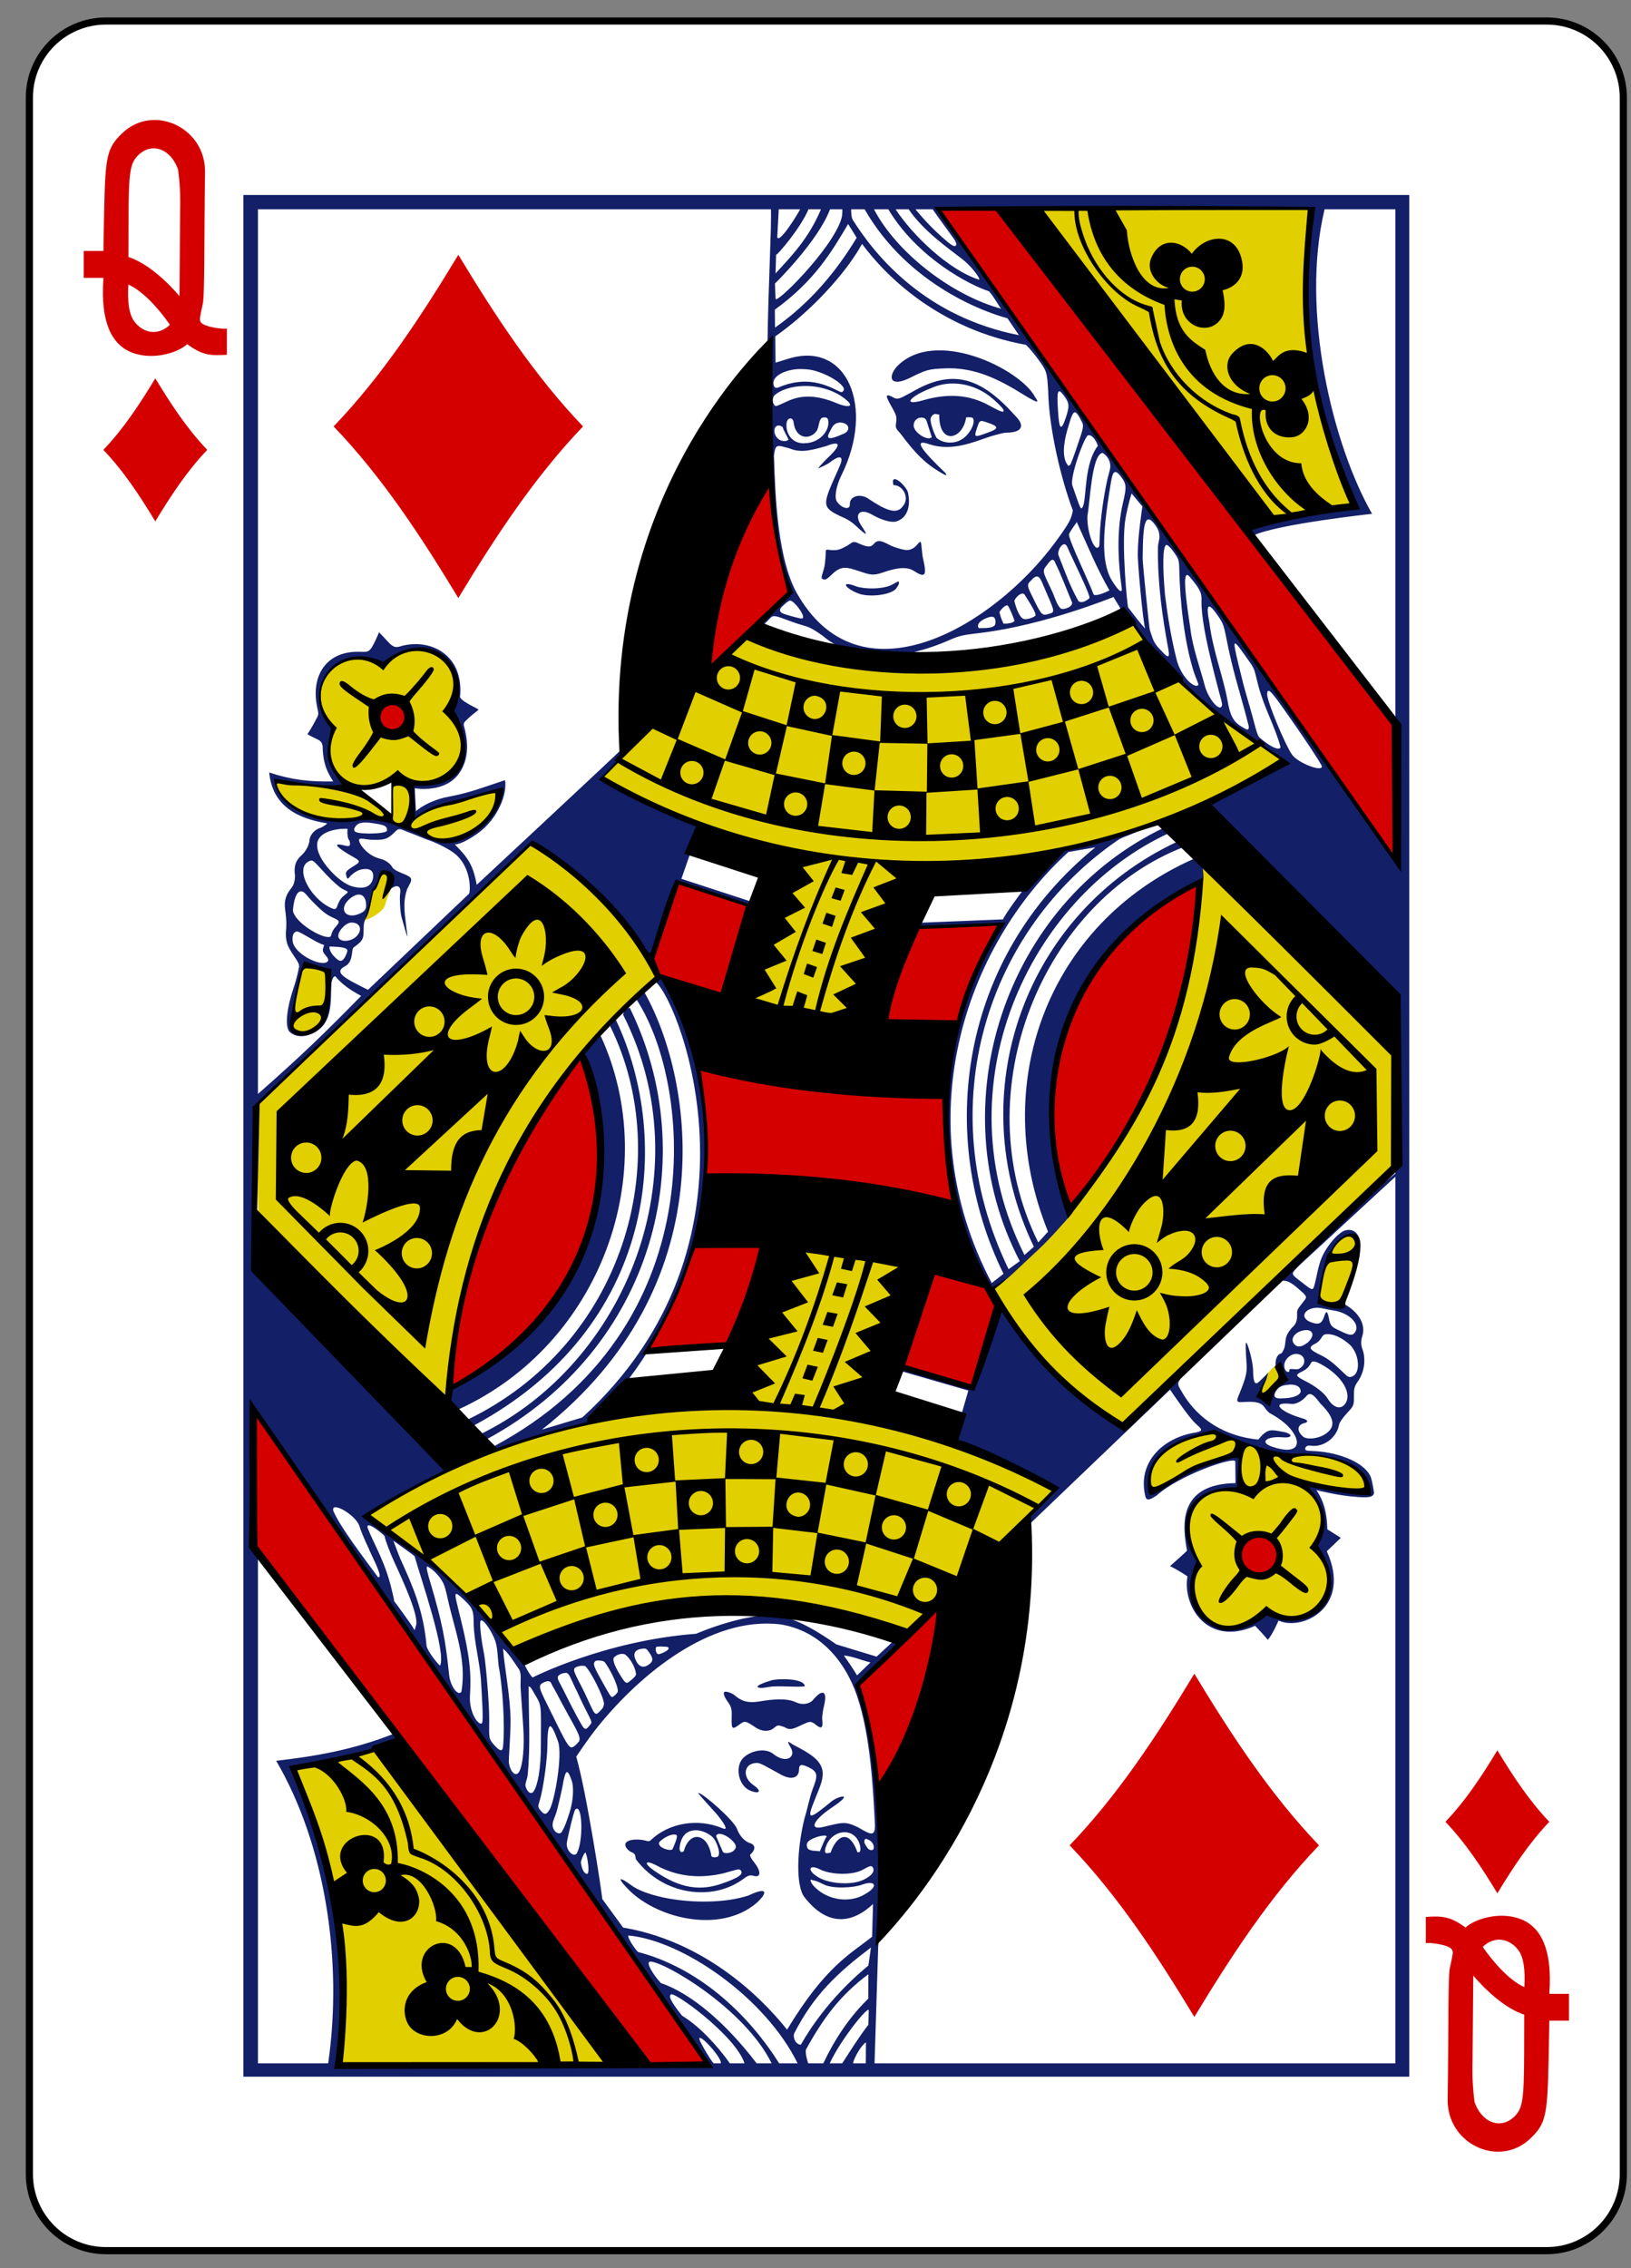 <?xml version="1.0" encoding="UTF-8" standalone="no"?>
<!DOCTYPE svg PUBLIC "-//W3C//DTD SVG 1.1//EN" "http://www.w3.org/Graphics/SVG/1.1/DTD/svg11.dtd">
<svg width="100%" height="100%" viewBox="0 0 182 253" version="1.1" xmlns="http://www.w3.org/2000/svg" xmlns:xlink="http://www.w3.org/1999/xlink" xml:space="preserve" xmlns:serif="http://www.serif.com/" style="fill-rule:evenodd;clip-rule:evenodd;">
    <rect x="0" y="0" width="182" height="253" fill="#808080" stroke="none"/>
    <g transform="matrix(1,0,0,1,-2362,-878)">
        <g transform="matrix(1,0,0,1,-328,1179.11)">
            <g id="queen_diamonds" transform="matrix(0.996,0,0,0.997,8.449,-274.482)">
                <path id="rect7166-7" d="M2874.19,-15.786C2874.19,-20.516 2870.35,-24.356 2865.61,-24.356L2704.19,-24.356C2699.45,-24.356 2695.61,-20.516 2695.61,-15.786L2695.61,216.523C2695.61,221.253 2699.45,225.093 2704.19,225.093L2865.61,225.093C2870.35,225.093 2874.19,221.253 2874.19,216.523L2874.19,-15.786Z" style="fill:white;stroke:black;stroke-width:0.8px;"/>
                <path id="path6307-8" d="M2807.97,-3.322C2807.97,-3.322 2828.25,26.068 2835.13,31.284C2835.64,31.522 2844.12,29.898 2844.12,29.898C2839.77,19.466 2836.97,8.673 2839.8,-3.427L2807.97,-3.322ZM2819.24,43.159C2805.26,47.116 2791.3,50.836 2776.14,44.387L2759.59,60.421C2759.45,60.834 2779.58,69.555 2779.92,68.535C2770.05,95.168 2785.44,100.004 2795.24,70.707C2808.07,69.023 2823.46,67.279 2836.18,58.428C2825.17,51.795 2819.23,43.08 2819.24,43.159ZM2735.14,47.901C2729.84,44.64 2725.69,51.35 2729.57,54.701C2729.12,56.658 2728.96,59.571 2730.85,60.851C2732.59,61.951 2735.83,60.81 2736.29,60.822C2736.33,60.823 2736.38,64.345 2736.11,64.336C2735.6,64.319 2733.71,62.701 2732.54,62.35C2728.59,61.163 2723.03,60.577 2723.13,60.781C2723.3,61.124 2722.15,61.936 2726.56,64.71C2728.19,65.741 2733.37,64.58 2737.49,65.883C2740,66.677 2742.25,67.943 2743.61,67.286C2747.21,66.301 2748.61,61.594 2748.37,61.629C2748.25,61.487 2737.5,64.401 2738.51,64.912L2738.48,60.826C2742.72,61.293 2746.54,58.214 2742.38,52.934C2745.48,49.843 2741.14,42.475 2735.14,47.901L2735.14,47.901ZM2752.79,66.591C2742.37,77.126 2721.06,96.897 2721.06,96.897L2721.29,111.653L2742.11,130.328C2743.76,110.503 2754.99,92.001 2765.69,82.745C2766.68,79.931 2755.06,67.579 2752.79,66.591ZM2827.07,70.236C2825.5,82.425 2824.07,99.049 2803.44,117.526C2807.02,123.629 2811.57,129.841 2818.12,132.805C2818.58,133.854 2837.04,113.654 2848.4,104.104L2848.34,91.168L2827.07,70.236ZM2734.1,72.852C2734.05,73.118 2733.29,76.32 2733.1,76.235C2733.11,76.409 2735.21,75.454 2735.45,74.576C2735.65,73.806 2736.13,72.763 2736.17,72.616C2735.69,69.32 2734.8,71.661 2734.1,72.852ZM2726.37,81.374C2725.62,83.188 2724.92,86.521 2725.18,88.69C2728.88,90.543 2729.88,82.834 2728.89,82.097C2728.29,81.845 2726.88,81.356 2726.37,81.374ZM2840.43,116.72C2840.09,118.257 2840.16,118.714 2840.85,119.014C2842.04,119.539 2842.58,118.904 2843.54,116.401C2844.11,114.91 2844.62,112.668 2844.16,111.776C2841.89,110.192 2840.7,115.559 2840.43,116.72ZM2775.84,129.656C2760.68,132.063 2745.51,133.549 2733.48,142.962C2734.83,142.803 2749.42,156.538 2750.18,158.469C2772.47,147.551 2794.13,155.798 2794.13,155.798L2810.45,140.034C2811.08,139.735 2792.7,132.147 2789.24,130.868C2801.75,97.099 2781.93,102.174 2775.84,129.656ZM2835.51,125.801C2834.52,126.602 2834.02,127.328 2833.25,128.367L2834.03,129.629L2836.02,127.424L2835.51,125.801ZM2821.23,140.009C2823.33,139.059 2830.79,135.434 2831.11,136.272L2830.95,139.9C2829.81,139.526 2822.45,140.746 2826.71,148.366C2824.02,154.42 2830,157.542 2834.19,153.539C2842.96,156.557 2841.79,147.755 2839.98,146.333C2841.4,144.111 2839.61,139.38 2838.72,139.364C2838.72,139.364 2846.38,141.095 2845.63,139.728C2845.28,139.104 2844.86,138.029 2843.16,136.89C2841.19,135.577 2837.75,136.053 2834.96,135.469C2831.98,134.843 2830.06,133.774 2827.55,133.624C2823.77,133.969 2820.24,137.297 2821.23,140.009ZM2735.9,168.576L2725.35,171.403C2725.35,171.403 2728.76,179.342 2729.94,186.421C2731.39,195.08 2730.23,204.495 2730.23,204.495L2760.85,204.65L2735.9,168.576Z" style="fill:rgb(226,207,0);fill-rule:nonzero;"/>
                <path id="path6309-7" d="M2763.39,204.542C2749.96,185.319 2737.51,167.033 2720.98,146.879C2720.98,146.879 2720.99,139.09 2721.05,131.364L2771.83,204.353L2763.39,204.542ZM2790.59,173.504C2790.16,169.853 2789.42,165.484 2788.35,161.724L2797.62,152.961C2796.62,160.791 2795.09,166.799 2790.59,173.504ZM2834.9,145.885C2836.98,148.648 2833.47,150.181 2832.15,148.952C2829.47,146.459 2833.4,143.884 2834.9,145.885ZM2742.98,128.487C2741.44,129.475 2745.74,104.396 2757.55,91.435C2764.74,112.065 2752.06,123.631 2742.98,128.487ZM2801.25,128.394L2793.4,126.272L2797.1,115.274C2797.1,115.274 2804.67,117.004 2804.05,119.287C2802,126.722 2801.25,128.394 2801.25,128.394ZM2764.93,124.167C2767.06,120.666 2768.67,116.806 2770.15,112.856L2778.01,112.692L2774.06,123.592L2764.93,124.167ZM2812.21,108.733C2806.14,96.615 2813.29,77.434 2826.5,72.155C2826.03,84.444 2822.22,96.892 2812.21,108.733ZM2771.41,105.29C2771.67,100.986 2771.18,96.475 2770.59,92.478C2778.96,94.412 2788.09,95.706 2798.2,96.167L2799.16,107.77C2790.18,106.12 2781.05,104.943 2771.41,105.29ZM2791.46,87.611C2792.36,84.013 2793.5,80.492 2795.06,77.095L2804.63,76.648C2804.58,76.461 2800.55,83.03 2799.58,87.772C2798.06,87.61 2791.46,87.611 2791.46,87.611ZM2773.32,84.743C2770.53,83.755 2766.71,83.479 2765.23,81.314L2768.13,72.087L2776.73,74.733L2773.32,84.743ZM2797.47,-3.301L2804.21,-3.365C2804.21,-3.365 2836.6,38.188 2848.74,54.359C2848.34,56.005 2848.88,69.954 2848.88,69.954C2831.68,45.691 2797.47,-3.301 2797.47,-3.301ZM2735.34,54.678C2733.53,52.729 2736.41,51.001 2737.61,52.743C2738.66,54.277 2736.3,55.706 2735.34,54.678ZM2771.69,47.865C2771.8,38.236 2778.61,26.808 2778.54,27.1C2778.46,27.081 2779.51,36.513 2780.82,39.481C2780.46,40.004 2772.01,48.469 2771.69,47.865Z" style="fill:rgb(212,0,0);fill-rule:nonzero;"/>
                <path id="path6311-0" d="M2719.59,-4.894L2719.59,205.631L2850.21,205.631L2850.21,-4.894L2719.59,-4.894ZM2839.22,-3.294C2838.16,8.363 2837.97,17.377 2844.01,29.467C2842.92,30.613 2834.71,30.938 2832.12,32.294C2832.07,32.62 2832.78,33.183 2832.78,33.183C2835.49,31.924 2846.04,30.776 2846.04,30.776C2841.62,23.052 2837.99,8.099 2840.72,-3.294L2848.65,-3.294L2848.65,52.961C2848.65,52.961 2848.74,63.655 2848.97,69.759C2844.91,64.504 2839.68,57.307 2836.17,51.859C2831.91,45.849 2827.17,38.799 2822.3,32.185C2820.86,30.101 2818.81,27.398 2817.14,24.963C2814.52,21.204 2812.35,18.286 2809.63,14.239C2806.72,10.049 2803.93,6.246 2800.48,1.38C2797.55,-2.762 2797.42,-3.294 2797.42,-3.294L2839.22,-3.294ZM2789.19,-3.294C2794.13,5.309 2802.97,8.319 2805.19,8.899L2806.48,10.793C2796.06,8.746 2790.48,2.039 2787.86,-2.109C2787.66,-2.432 2787.68,-3.294 2787.68,-3.294L2789.19,-3.294ZM2784.3,-3.294C2782.93,-0.046 2781.02,1.918 2779.21,3.885L2779.27,1.796C2779.33,1.927 2781.99,-1.126 2782.9,-3.294L2784.3,-3.294ZM2786.69,-3.294C2786.69,-3.294 2786.73,-2.643 2786.57,-2.187C2785.52,1.201 2779.02,7.63 2779.21,6.667L2779.14,5.008C2779.11,5.08 2784.02,0.225 2785.31,-3.294L2786.69,-3.294ZM2781.97,-3.294C2781.46,-2.349 2779.57,0.604 2779.4,-0.187L2779.57,-3.294L2781.97,-3.294ZM2796.81,-3.294C2797.63,-2.106 2798.37,-1.141 2799.23,0.074C2799.39,0.306 2799.49,0.58 2799.45,0.684C2799.32,1.021 2798.93,0.771 2797.86,-0.185C2796.09,-1.753 2794.89,-3.294 2794.89,-3.294L2796.81,-3.294ZM2790.24,-3.294L2791.84,-3.294C2795.14,2.208 2801.07,5.237 2803.12,5.877C2803.67,6.482 2804.26,7.589 2804.49,7.833C2798.95,6.331 2792.75,1.543 2790.24,-3.294ZM2794.12,-3.294C2795.88,-0.748 2798.64,1.111 2800.19,2.329C2801.03,2.986 2802.13,4.326 2802.03,4.592C2798.57,3.496 2794.52,-0.445 2792.66,-3.294L2794.12,-3.294ZM2787.34,-1.645L2788.3,-0.111C2785.97,3.741 2783.05,7.211 2779.15,9.946L2779.13,7.934C2783.55,4.742 2785.46,1.533 2787.34,-1.645L2787.34,-1.645ZM2788.9,0.579C2791.67,4.33 2797.66,10.137 2807.26,11.872C2807.26,11.872 2807.81,12.365 2808.6,13.451C2809.61,14.828 2809.63,14.883 2809.76,17.14C2809.85,21.27 2811.19,26.876 2812.52,30.403C2812.36,31.28 2812.2,31.726 2810.55,33.959C2803.68,43.265 2789.04,52.066 2781.83,40.053C2779.42,36.205 2779.18,28.826 2779.03,24.226C2779.03,24.226 2779.08,23.902 2779.1,23.814C2779.27,22.979 2779.51,23.111 2780.81,23.468C2782.13,24.036 2783.5,23.578 2784.9,23.197C2786.49,22.553 2786.62,23.049 2785.09,24.484C2784.56,24.981 2783.91,25.739 2783.98,25.703C2784.05,25.666 2784.94,25.301 2785.33,25C2786.56,24.065 2786.85,24.423 2786.39,25.452C2784.47,29.82 2784.13,29.994 2786.84,31.207C2787.4,31.459 2787.79,31.742 2788.1,32.019C2789.96,33.768 2789.29,32.826 2788.77,32.023C2787.98,30.766 2788.7,30.102 2790.04,30.88C2790.94,31.4 2792.12,31.82 2792.77,31.621C2794.01,31.214 2794.39,29.844 2794.03,28.337C2793.73,27.504 2792.03,26.031 2792.42,27.572C2793.44,27.526 2794.33,28.982 2793.44,29.968C2792.76,30.876 2791.57,30.386 2789.73,29.168C2788.72,28.403 2787.48,28.794 2787.53,29.735C2787.56,30.367 2786.67,30.221 2786.09,29.417C2785.77,28.97 2785.99,27.683 2786.59,26.464C2790.4,18.788 2787.19,11.345 2780.59,13.443C2779.87,13.674 2779.21,13.861 2779.21,13.861L2779.18,10.925C2782.97,8.279 2786.98,4.06 2788.9,0.579L2788.9,0.579ZM2792.75,14.36C2791.75,15.563 2792.11,16.634 2794.29,15.555C2796.07,14.677 2796.31,14.573 2798.25,14.503C2801,14.404 2803.47,15.281 2806.52,17.159C2808.55,18.404 2808.84,18.498 2808.29,17.718C2806.66,14.581 2796.99,9.818 2792.75,14.36ZM2783.41,14.719C2785.32,15.201 2787.15,16.465 2786.83,16.988C2786.71,17.177 2786.6,17.212 2786.36,17.085C2784.96,16.394 2782.74,15.263 2779.52,16.643C2779.17,16.795 2778.97,16.559 2778.97,16.13C2778.97,15.298 2780.37,14.633 2781.85,14.579C2782.37,14.579 2782.95,14.606 2783.41,14.719ZM2794.5,17.152C2793.36,17.745 2792.97,18.061 2792.48,17.796C2791.33,17.163 2791.57,17.659 2792.29,18.933C2792.8,19.832 2792.79,20.017 2792.72,20.568C2792.64,21.167 2792.65,21.19 2793.23,21.83C2794.31,23.26 2795.39,24.64 2797.02,25.725C2797.53,26.064 2798.2,26.449 2798.26,26.45C2798.42,26.455 2798.36,26.326 2798.07,26.043C2795.98,24.035 2794.34,22.235 2796.46,23C2798.93,23.807 2801.28,22.801 2803.2,22.145C2803.99,21.902 2804.81,21.698 2805.02,21.698C2806.8,21.7 2807.22,20.958 2806.08,19.826C2802.23,15.502 2799.04,14.485 2794.5,17.152ZM2803.62,17.963C2804.42,18.699 2804.84,19.099 2804.76,19.291C2804.67,19.496 2804.06,19.148 2803.03,18.599C2800.97,17.496 2798.63,17.237 2795.71,18.083C2793.44,18.74 2794.11,17.697 2796.64,16.716C2798.66,15.78 2801.45,16.06 2803.62,17.963ZM2782.43,16.473C2784.16,16.445 2785.97,17.016 2787.17,18.06C2788.02,18.788 2787.4,18.957 2786.03,18.39C2783.96,17.531 2782.22,17.394 2780.52,18.192C2779.98,18.442 2779.37,18.74 2779.2,18.724C2778.91,18.531 2778.79,17.971 2779.04,17.574C2779.72,16.902 2781.08,16.495 2782.43,16.473ZM2811.01,17.07C2811.13,17.075 2811.32,17.278 2811.61,17.679C2812.13,18.409 2812.15,18.77 2811.72,20.048C2811.19,21.608 2810.98,21.355 2810.85,19.178C2810.76,17.766 2810.76,17.059 2811.01,17.07ZM2812.72,19.423C2812.92,19.394 2813.15,19.744 2813.52,20.467C2813.78,20.972 2813.72,21.122 2812.91,23.484C2812.58,24.472 2812.26,25.259 2812.25,25.266C2812,25.462 2812.04,25.444 2811.93,25.309C2811.36,24.574 2811.4,23.14 2811.89,21.422C2812.27,20.12 2812.47,19.459 2812.72,19.423L2812.72,19.423ZM2797.1,19.601C2797.16,19.596 2797.55,19.68 2797.55,19.68C2797.51,23.178 2800.21,22.474 2800.56,19.989C2800.56,19.989 2801.23,19.921 2801.33,20.086C2801.65,20.607 2800.91,22.103 2799.8,22.593C2798.99,22.955 2797.89,22.867 2797.23,22.26C2797.04,21.917 2796.49,20.618 2796.59,20.079C2796.72,19.764 2796.91,19.617 2797.1,19.601ZM2795.49,20.01C2795.52,20.008 2795.55,20.008 2795.57,20.01C2795.84,20.023 2796.03,20.095 2796.14,20.417L2796.71,22.193C2796.29,22.703 2794.67,21.67 2794.68,20.895C2794.68,20.36 2795.08,20.03 2795.49,20.01ZM2784.52,20.006C2784.93,19.967 2785.07,20.012 2785.12,20.394C2785.26,21.548 2784.11,22.803 2782.61,22.871C2781.17,23.033 2780.39,21.909 2780.43,20.813C2780.43,19.979 2781.15,19.875 2781.23,20.534C2781.46,22.436 2783.08,22.545 2783.82,21.495C2784.1,21.083 2784.04,20.069 2784.52,20.006ZM2802.28,20.393C2802.39,20.388 2802.54,20.432 2802.77,20.51C2804.26,20.987 2804.3,21.218 2803.03,21.678C2801.51,22.228 2801.41,22.3 2801.76,21.236C2801.96,20.642 2802.02,20.404 2802.28,20.393ZM2786.47,20.561C2787.57,20.63 2787.67,21.567 2786.69,21.88C2785.25,22.521 2784.76,22.479 2785.32,21.534C2785.62,20.865 2785.89,20.574 2786.47,20.561ZM2779.55,20.898C2779.68,20.897 2779.84,20.948 2780,21.069C2780.16,21.572 2780.45,21.958 2780.67,22.478C2780.44,22.704 2779.9,22.701 2779.55,22.426C2778.86,21.876 2778.98,20.904 2779.55,20.898L2779.55,20.898ZM2814.31,21.981C2814.74,21.984 2815.17,22.666 2815.32,23.174C2813.82,25.105 2814.05,28.712 2813.7,29.801C2813.4,30.687 2813.3,29.922 2812.47,27.627C2812.13,26.701 2813.83,22.095 2814.22,21.993C2814.25,21.986 2814.28,21.981 2814.31,21.981L2814.31,21.981ZM2815.84,23.961C2816.18,24.153 2816.63,24.591 2816.71,25.282C2816.76,25.682 2816.56,26.215 2816.43,26.741C2816.13,27.994 2815.72,30.36 2815.57,32.546C2815.51,33.476 2815.51,34.313 2815.47,34.394C2815.02,35.281 2814.07,32.896 2814.15,30.997C2814.45,29.48 2814.61,24.17 2815.84,23.961ZM2817.96,26.687C2818.17,26.982 2818.31,27.208 2818.37,27.463C2818.49,27.905 2818.39,28.434 2818.13,29.56C2817.44,32.546 2817.54,35.765 2817.99,39.069C2818.09,39.764 2817.61,39.416 2816.88,38.219C2816.47,37.555 2816.21,36.645 2816.09,35.571C2815.84,33.222 2816.33,30.038 2816.74,27.526C2816.93,26.415 2817.05,25.435 2817.96,26.687ZM2819.1,28.504L2820.31,29.96C2820.31,29.96 2819.79,33.308 2819.8,35.093C2819.71,35.762 2820.39,43.035 2820.62,43.623C2819.88,42.792 2819.53,42.303 2818.72,41.259C2818.63,41.274 2817.93,34.093 2818.41,31.346C2818.7,29.685 2819.1,28.504 2819.1,28.504ZM2820.99,31.397C2821.2,31.389 2821.45,31.618 2821.78,32.072C2822.07,32.483 2822.21,32.82 2822.22,33.33C2822.24,33.703 2822.05,33.99 2822.05,34.654C2822.01,38.611 2822.55,42.345 2823.22,45.944C2823.45,47.232 2822.99,46.707 2822.23,45.892C2821.53,45.146 2821.52,44.862 2821.15,43.802C2821.07,43.59 2820.33,36.294 2820.34,35.743C2820.36,33.475 2820.43,32.213 2820.69,31.669C2820.77,31.491 2820.87,31.401 2820.99,31.397L2820.99,31.397ZM2816.62,39.347C2816.62,39.347 2815.21,40.07 2814.85,39.816C2814.25,38.197 2812.12,33.864 2812.08,33.096C2812.12,32.844 2812.96,31.704 2812.96,31.704C2814.14,34.271 2815.2,36.898 2816.62,39.347ZM2790.22,34.142C2789.8,34.64 2789.3,34.432 2788.28,33.983C2787.76,33.822 2787.84,34.038 2786.97,34.488C2786.3,34.836 2786.07,34.845 2785.62,34.842C2785.04,34.837 2784.83,34.631 2784.83,35.044C2784.83,35.272 2784.79,36.303 2784.65,36.836C2784.46,37.562 2784.3,37.882 2784.4,38.008C2784.7,38.282 2784.95,38.115 2785.58,37.507C2786.62,36.499 2787.32,36.788 2788.48,37.163C2789.8,37.589 2790.07,37.746 2791.28,37.324C2792.99,36.725 2794.02,36.724 2794.7,37.159C2795.87,37.908 2796.23,37.863 2795.74,35.816C2795.59,35.156 2795.58,34.133 2795.48,33.956C2795.37,33.755 2795.07,34.327 2794.76,34.538C2794.16,34.94 2793.86,34.933 2792.51,34.491C2791.71,34.23 2790.82,33.374 2790.22,34.142ZM2811.86,34.409C2812.38,35.638 2814.45,39.747 2814.39,40.206C2813.98,40.57 2813.44,40.834 2813.12,40.51C2812.09,38.615 2811.78,37.593 2810.93,35.467C2810.68,34.958 2811.44,33.663 2811.86,34.409ZM2822.99,34.258C2823.13,34.237 2823.44,34.543 2823.67,34.849C2824.38,35.8 2824.42,35.918 2824.44,36.937C2824.52,40.634 2824.99,44.986 2826.03,48.341C2826.23,49.001 2826.62,49.804 2826.58,49.913C2826.23,50.423 2824.61,49.059 2824.12,46.986C2823.45,44.353 2823.06,41.606 2822.84,39.818C2822.57,36.673 2822.57,34.422 2822.99,34.258ZM2810.56,36.297C2811.15,37.451 2811.9,39.441 2812.41,40.636C2812.64,41.155 2811.46,41.563 2811.19,41.387C2810.72,41.034 2810.49,40.041 2810.19,39.446C2809.2,37.287 2809.02,37.242 2809.57,36.569C2809.91,36.102 2810.31,35.529 2810.56,36.297ZM2825.32,37.621C2825.41,37.621 2825.52,37.705 2825.66,37.889C2826.29,38.626 2826.71,39.19 2826.87,39.737C2826.99,40.134 2826.9,40.431 2826.94,41.15C2827.05,43.033 2827.54,45.604 2828.94,50.865C2829.08,51.378 2829.26,51.985 2829.24,52.15C2829.1,53.116 2827.69,51.55 2827.28,49.933C2826.8,48.097 2825.93,45.752 2825.68,43.585C2825.15,40.144 2824.86,37.62 2825.32,37.621L2825.32,37.621ZM2809.31,39.012C2810.49,41.761 2810.58,41.756 2809.84,41.973C2809.06,42.203 2809.01,42.128 2808.09,40.256C2807.42,38.89 2807.29,38.719 2807.85,38.226C2808.71,37.21 2808.94,38.179 2809.31,39.012ZM2792.95,38.356C2792.81,38.359 2792.42,38.658 2792.02,38.815C2791.05,39.2 2789.33,39.227 2788.28,38.909C2786.41,38.16 2786.94,39.133 2788.59,39.725C2789.86,40.156 2792.4,39.822 2792.79,39.024C2793.03,38.768 2793.12,38.353 2792.95,38.356ZM2807.1,39.802C2808.15,41.427 2808.47,42.076 2808.29,42.202C2808.12,42.37 2807.29,42.685 2806.95,42.517C2806.52,42.306 2806.15,41.303 2805.96,40.516C2806.09,40.132 2806.78,39.442 2807.1,39.802ZM2780.83,40.486C2781.3,40.488 2782.51,42.131 2782.27,42.428C2782.2,42.58 2781.74,42.435 2780.67,42.138C2780.32,42.007 2779.51,41.901 2779.76,41.382C2779.89,41.147 2780.64,40.485 2780.83,40.486ZM2805.98,42.738C2805.87,43.019 2805.08,43.085 2804.75,43.064C2804.46,42.462 2804.38,42.174 2804.3,41.775C2804.41,41.536 2804.95,40.916 2805.22,41.038C2805.38,41.181 2805.9,42.441 2805.98,42.738ZM2827.8,41.154C2827.97,41.16 2828.26,41.454 2828.69,42.07C2829.5,43.235 2829.39,43.151 2829.97,45.934C2830.64,49.09 2831.43,51.337 2832.23,54.561C2832.24,55.096 2832.02,54.954 2831.43,54.592C2830.46,54.001 2830.14,53.344 2829.84,51.633C2829.32,48.808 2828.22,46.193 2827.8,42.855C2827.58,41.751 2827.56,41.146 2827.8,41.154L2827.8,41.154ZM2803.41,42.282C2803.98,42.262 2803.9,43.145 2803.74,43.288C2803.32,43.653 2802.17,43.544 2801.97,43.565C2801.53,42.869 2803.03,42.305 2803.41,42.282ZM2830.71,45.285C2830.88,45.308 2831.33,45.947 2832.17,47.137C2832.98,48.281 2832.8,48.094 2833.29,49.976C2833.98,52.576 2835.12,54.451 2835.78,56.844C2835.78,57.118 2835.45,57.082 2835.13,56.953C2834.52,56.694 2833.97,56.258 2833.45,55.831C2833.09,55.445 2833.1,54.955 2832.04,51.327C2831.66,50.018 2831.57,49.677 2831.09,47.689C2830.69,46.026 2830.52,45.259 2830.71,45.285ZM2742.72,53.054C2745.48,58.144 2744.46,60.401 2738.53,61.106C2738.1,61.045 2738.5,63.713 2738.49,64.906C2741.47,63.2 2745.06,62.802 2748.38,61.732C2747.47,64.628 2745.89,67.91 2741.09,67.405C2736.08,63.521 2730.18,65.854 2726.17,64.278C2723.99,63.464 2723.16,61.039 2723.14,60.623C2725.75,60.886 2728.7,61.446 2731.23,61.263C2728.46,59.128 2729.27,56.173 2729.66,54.822C2726.43,50.733 2729.13,46.134 2733.83,47.203C2734.31,47.314 2735.27,47.787 2735.27,47.787C2739.8,43.72 2745.06,47.541 2742.72,53.054L2742.72,53.054ZM2834.43,50.577C2834.62,50.559 2835.03,51.051 2835.86,52.216C2838.33,55.672 2840.46,58.888 2840.43,59.069C2840.32,59.664 2837.75,58.621 2837.11,57.768C2836.37,56.797 2834.29,51.795 2834.29,51.001C2834.29,50.735 2834.33,50.587 2834.43,50.577ZM2734.05,65.382C2735.34,65.571 2735.69,65.679 2735.68,66.182C2735.79,66.608 2732.57,66.665 2732.13,66.349C2731.78,66.096 2732.23,65.542 2732.58,65.409C2733.08,65.259 2733.57,65.311 2734.05,65.382L2734.05,65.382ZM2822.84,65.84C2804.85,74.36 2797.49,97.021 2806.57,114.388L2805.32,115.292C2796.41,96.932 2803.04,77.257 2817.51,67.32C2818.09,66.903 2819.39,66.581 2819.99,66.18C2819.99,66.18 2814.09,67.53 2812.09,68.314C2811.68,68.3 2810.49,68.72 2809.21,70.111C2808.1,71.15 2804.6,75.982 2804.71,76.15L2795.42,76.525L2795.43,76.869L2804.55,76.658C2795.16,92.155 2797.47,106.901 2803.26,117.22L2803.41,117.317C2803.74,117.544 2804.63,116.894 2806.47,115.147C2807.23,114.427 2808.18,113.533 2808.59,113.159C2809.73,112.114 2811.35,110.313 2812.46,109.012C2806.15,96.112 2812.38,79.122 2827.15,71.466C2827.18,71.058 2826.99,69.814 2826.99,69.814C2826.99,69.814 2826.43,69.311 2826.1,69.362C2809.64,76.631 2803.05,94.68 2809.74,111.092L2808.64,112.296C2800.23,95.3 2809.26,74.056 2824.99,68.037C2824.99,67.653 2824.65,67.163 2824.22,67.458C2807.23,75.366 2799.83,95.561 2808.15,112.774L2807.1,113.703C2797.63,94.856 2807.61,73.736 2823.25,66.52C2823.71,66.412 2822.84,65.84 2822.84,65.84L2822.84,65.84ZM2731.26,66.016C2731.26,66.016 2731.14,67.02 2731.49,67.362C2731.65,68.078 2731.39,68.001 2730.79,67.855C2729.29,67.498 2730.46,68.351 2731.68,69.04C2732.89,69.718 2732.72,69.695 2731.67,70.364C2730.97,70.813 2731.04,70.982 2731.13,71.323C2731.28,71.829 2731.37,71.492 2731.66,71.222C2732.28,70.655 2732.77,70.513 2733.32,70.515C2734.14,70.518 2734.22,71.177 2734.08,71.691C2733.75,72.77 2732.64,72.713 2731.73,72.445C2730.25,72.006 2727.82,69.421 2727.86,67.9C2727.75,66.537 2729.62,65.954 2731.26,66.016L2731.26,66.016ZM2737.94,66.349C2738.51,66.561 2739.24,66.845 2740.04,67.18C2741.14,67.531 2742.26,68.102 2742.98,68.583C2745.17,70.048 2745.03,72.978 2744.88,73.27L2733.55,84.031C2733.55,84.031 2732.91,83.718 2732.31,83.409C2730.4,82.435 2729.95,81.922 2731,81.383C2731.51,81.121 2731.68,80.558 2731.75,80.008C2731.85,79.271 2731.81,79.397 2732.25,79.061C2733.02,78.476 2733.05,78.235 2733.06,77.263C2733.06,76.62 2733.13,76.324 2733.36,75.92C2733.55,75.599 2733.74,74.93 2733.87,74.161C2733.89,74.035 2733.9,73.719 2733.93,73.608C2734.06,73.007 2734.25,72.83 2734.38,72.693C2734.5,72.557 2734.71,72.093 2734.85,71.691C2735.16,70.795 2735.11,70.928 2735.62,71.028C2736.36,71.172 2736.25,71.605 2736.17,72.293C2736.13,72.627 2735.91,72.861 2735.98,72.786C2736.09,72.686 2736.54,72.47 2736.63,72.449C2736.87,72.394 2737.11,72.476 2737.17,72.848C2737.2,73.056 2737.11,73.438 2737.12,73.734C2737.13,74.499 2737.16,75.417 2737.34,76.021C2738.18,78.93 2738.01,78.527 2737.73,76.106C2737.66,75.526 2737.58,74.675 2737.66,73.967C2737.72,73.467 2737.86,72.849 2738.06,72.511C2738.55,71.642 2738.58,71.471 2737.5,71.043C2737.1,70.884 2736.42,70.606 2736.28,70.329C2736.11,69.989 2735.59,69.527 2734.92,69.37C2733.3,68.986 2732.35,67.41 2732.58,67.176C2732.74,67.022 2733.39,67.223 2733.81,67.238C2735.29,67.291 2735.61,67.214 2736.27,66.648C2736.62,66.346 2736.77,66.078 2737.05,66.058C2737.35,66.052 2737.72,66.272 2737.94,66.349L2737.94,66.349ZM2815.04,68.092C2799.82,80.434 2797.15,100.398 2804.75,115.803L2803.43,116.838C2793.89,98.767 2800.3,79.274 2812.02,68.614L2815.04,68.092ZM2727.19,69.564C2727.46,69.539 2727.75,69.933 2728.82,71.078C2729.54,71.849 2730.29,72.519 2730.68,72.744C2731.58,73.173 2731.38,72.994 2730.63,73.703C2729.87,74.578 2730.29,75.298 2729.38,74.86C2727.02,73.746 2725.35,70.463 2726.89,69.672C2727.01,69.613 2727.1,69.572 2727.19,69.564L2727.19,69.564ZM2726.01,73.015C2726.07,73.011 2726.13,73.02 2726.19,73.035C2726.48,73.106 2726.84,73.657 2727.22,74.04C2728.27,75.103 2728.76,75.574 2729.6,75.947C2730.43,76.313 2730.45,76.403 2729.87,77.05C2729.66,77.285 2729.53,77.568 2729.48,77.725C2729.43,77.883 2729.42,78.083 2729.24,78.117C2728.32,78.295 2725.26,76.432 2725.14,75.147C2725.23,73.945 2725.54,73.052 2726.01,73.015L2726.01,73.015ZM2732.5,73.373C2733.03,73.359 2733.35,73.834 2733.34,74.603C2733.34,75.137 2733.04,75.353 2732.43,75.582C2731.13,76.07 2730.33,75.137 2731.24,74.106C2731.62,73.673 2732.14,73.382 2732.5,73.373ZM2731.71,76.506C2732.69,76.51 2732.97,77.339 2732.25,78.055C2731.58,78.727 2730.21,78.731 2730.22,77.993C2730.22,77.414 2731.08,76.504 2731.71,76.506L2731.71,76.506ZM2725.62,77.499C2726.29,77.695 2727.9,78.862 2728.61,79C2728.65,79.393 2728.18,79.501 2728.85,80.241C2729.15,80.577 2729.18,80.806 2728.91,80.948C2728.1,81.381 2725.3,80.012 2725.11,78.603C2725.02,77.914 2725.24,77.523 2725.62,77.499L2725.62,77.499ZM2729.29,79.185C2730.25,79.225 2731.35,79.254 2731.23,79.717C2731.15,80.053 2730.8,80.939 2730.36,80.773C2730.14,80.692 2729.94,80.478 2729.79,80.334C2729.27,79.839 2729.13,79.179 2729.29,79.185ZM2765.83,83.195C2768.64,85.75 2778.87,112.435 2757.56,131.877L2753.04,133.235C2773.5,117.131 2770.09,94.267 2764.57,84.403C2764.57,84.114 2764.49,84.147 2763.98,84.609C2763.54,85.014 2763.49,85.101 2763.67,85.176C2769.91,94.801 2772.24,121.986 2747.66,135.104C2747.24,135.533 2748.08,135.468 2748.08,135.468C2748.12,135.114 2759.15,132.429 2758.37,132.361C2768.65,123.255 2777.59,101.539 2766.46,82.61C2766.19,82.432 2765.83,83.195 2765.83,83.195ZM2762.28,86.217L2762.13,86.818C2771.05,104.372 2762.54,125.878 2745.96,133.838C2746.23,134.039 2746.54,134.177 2746.84,134.32C2765.65,124.167 2771.07,102.68 2762.87,86.037L2762.28,86.217ZM2760.79,87.461L2760.68,88.098C2768.07,103.038 2762.2,123.77 2744.58,132.18C2744.41,133.084 2744.58,132.82 2745.41,132.777C2765.8,121.815 2767.72,100.969 2761.34,87.431L2760.79,87.461ZM2759.52,89.253C2758.94,90.016 2757.89,90.411 2757.54,91.393C2763.46,107.088 2755.81,122.196 2742.85,128.565C2742.84,129.354 2742.27,131.309 2743.64,130.996C2759.66,123.725 2766.62,104.397 2759.62,89.183C2759.62,89.183 2759.53,89.249 2759.52,89.253L2759.52,89.253ZM2839.95,119.598C2840.54,119.639 2841.07,119.819 2841.62,119.89C2843.6,120.149 2844.89,121.602 2844.01,122.486C2843.71,122.777 2843.3,122.61 2842.01,121.976C2841.42,121.685 2841.32,121.412 2841.2,120.756C2841.05,119.969 2840.9,119.889 2840.7,120.5C2840.5,121.117 2840.28,121.499 2839.6,121.343C2837.69,120.899 2838.41,119.583 2839.95,119.598ZM2818.67,132.96C2813.9,130.243 2808,125.344 2804.63,119.777C2802.95,122.93 2800.98,128.668 2800.98,128.668L2793.49,126.569L2793.4,126.725L2800.81,128.866L2800.09,131.344C2800.01,131.612 2798.86,134.433 2798.86,134.433L2810.43,139.847C2809.72,140.972 2808.93,141.699 2807.94,142.748C2807.38,143.34 2807.36,144.106 2807.36,144.106L2823.41,128.763C2823.41,128.763 2825.48,131.841 2826.25,132.538C2826.97,133.193 2827.19,133.351 2826.35,133.547C2822.58,134.101 2819.65,136.962 2820.67,140.801C2820.84,141.228 2821.17,141.071 2821.89,140.62C2824.39,138.348 2830.51,136.244 2830.72,136.778L2830.74,139.222C2824.15,139.318 2824.83,144.172 2825.31,146.776C2825.31,146.832 2823.41,148.501 2823.41,148.501C2824.08,148.855 2824.74,149.222 2825.36,149.658C2824.78,152.896 2827.53,157.59 2832.94,155.187C2833.41,155.668 2833.85,156.151 2834.37,156.754C2834.92,156.112 2835.56,154.599 2835.56,154.599C2838.24,155.818 2843.82,153.091 2840.97,146.845L2842.54,145.343L2841.03,144.389C2840.99,142.801 2840.74,141.382 2839.8,139.998C2839.8,139.998 2842.33,140.646 2844.21,140.755L2844.21,140.755C2845.37,140.86 2846.34,140.89 2846.25,140.188C2846.22,139.981 2846.04,138.971 2845.93,138.639C2845.37,137.003 2842.47,135.802 2839.65,135.643C2839.19,135.617 2838.7,135.632 2838.6,135.512C2838.41,135.288 2838.74,134.969 2839.05,135.022C2840.59,135.291 2842.08,134.148 2842.34,132.692C2842.39,132.437 2842.71,131.97 2843.16,131.473C2843.97,130.592 2844.03,130.615 2844.01,129.341C2844,128.457 2844.16,128.261 2844.57,127.668C2845.09,126.823 2845.33,125.721 2845.07,124.58C2844.99,124.219 2844.64,123.707 2844.94,122.807C2845.41,121.341 2844.37,120.001 2843.01,119.238C2842.9,119.207 2842.93,119.314 2842.84,119.422C2841.6,119.808 2840.1,118.92 2840.1,118.92C2839.78,118.767 2841.15,110.819 2843.98,111.529C2844.45,111.814 2844.64,113.196 2844.61,113.22C2844.74,113.217 2844.81,112.407 2844.63,111.867C2844.43,111.3 2844,110.76 2843.15,110.92C2842.5,111.044 2841.74,111.914 2841.4,112.35C2840.08,114.037 2840.07,115.114 2839.63,116.909C2839.41,117.757 2839.39,117.708 2838.22,116.791C2837.38,116.132 2836.97,115.922 2837.26,115.536C2837.39,115.362 2837.94,114.814 2837.94,114.814L2848.65,104.942L2848.65,204.133L2790.3,204.133L2790.71,191.096C2791.79,182.163 2789.88,163.405 2788.44,161.64C2789.55,160.385 2793.01,157.357 2792.82,157.221L2792.36,156.949L2790.53,158.635L2786.02,157.264C2784.09,155.93 2782.12,154.697 2780.08,154.172C2776.75,153.315 2770.34,156.045 2770.33,156.074C2760.08,156.834 2751.88,161.006 2751.99,160.974C2751.55,160.564 2750.95,159.252 2750.94,159.26C2745.66,151.89 2740.46,147.762 2733.37,142.724L2742.35,137.748L2721.06,115.442L2720.87,97.329L2751.72,67.762C2751.9,67.252 2761.56,74.602 2765.16,80.584C2765.85,77.66 2767.13,75.005 2768.2,72.134C2768.32,71.871 2774.34,74.367 2776.13,74.473C2776.4,74.489 2776.61,74.206 2776.61,74.206L2768.66,71.613L2770.29,66.944C2770.29,66.944 2770.85,65.675 2770.21,65.465C2766.59,64.289 2763.19,62.217 2759.72,60.452C2759.72,60.452 2761.34,58.647 2761.36,58.567C2761.39,58.492 2762.04,57.523 2761.89,57.19C2760.12,58.905 2745.73,72.286 2745.73,72.286C2745.32,69.99 2744.68,69.187 2743.28,67.77C2744.04,67.733 2745.23,66.978 2745.92,66.474C2748.03,64.934 2749.18,62.185 2748.9,60.579C2746.88,61.224 2745.05,61.982 2742.51,62.443C2741.09,62.703 2739.74,63.348 2738.92,64.04L2738.79,61.477C2738.8,61.507 2742.2,62.076 2743.78,59.784C2745.14,57.808 2744.58,55.547 2744.27,54.394C2744.31,54.138 2744.23,54.167 2744.82,53.625C2745.25,53.226 2745.93,52.709 2745.93,52.709C2745.95,52.564 2744.17,51.899 2743.86,51.292C2744.34,46.543 2740.55,44.709 2737.35,45.553C2736.75,45.734 2736.47,45.847 2735.75,45.052C2735.65,44.933 2734.79,44.028 2734.79,44.028C2734.79,44.028 2734.42,44.9 2734.22,45.282C2733.59,46.524 2733.42,46.151 2732.07,46.217C2728.64,46.386 2727.11,49.163 2727.89,52.573C2728.08,53.373 2727.99,53.25 2727.47,54.262C2727.2,54.779 2726.76,55.438 2726.76,55.438C2726.76,55.438 2727.39,55.788 2727.82,55.978C2728.45,56.26 2728.48,56.589 2728.48,57.217C2728.57,58.6 2728.87,59.527 2729.66,60.715C2726.97,60.777 2724.91,60.526 2722.48,59.715C2722.85,63.468 2725.61,64.865 2728.99,65.415C2728.99,65.415 2728.63,65.747 2728.26,65.895C2727.47,66.124 2726.97,66.82 2726.98,67.444C2726.87,68.039 2726.48,68.637 2726.13,68.955C2725.6,69.412 2725.17,70.055 2725.38,71.299C2725.33,72.201 2725.11,72.462 2724.84,72.806C2724.31,73.497 2724.14,74.184 2724.27,75.093C2724.33,75.515 2724.46,76.421 2724.37,77.356C2724.23,78.916 2724.78,79.501 2725.49,80.598C2725.95,81.31 2725.85,81.329 2725.75,81.845C2725.49,83.084 2725.23,83.721 2724.95,84.664C2724.34,86.772 2724.31,88.371 2724.82,88.783C2725.58,89.403 2726.43,89.217 2726.83,89.093C2729.82,88.168 2729.3,85.225 2729.46,83.25C2729.55,82.742 2729.72,82.498 2729.89,82.522C2730.73,83.514 2731.63,84.087 2732.78,84.712C2728.8,88.772 2726.25,91.256 2721.22,95.684L2721.22,-3.294L2778.69,-3.294C2778.69,-3.294 2778.75,-2.466 2778.61,1.112C2778.36,8.384 2778.06,16.001 2778.53,23.414C2778.61,25.98 2778.56,28.513 2778.93,31.051C2779.29,33.524 2779.44,36.191 2780.6,38.494C2781.06,39.743 2781.08,39.647 2779.31,41.282C2778.44,42.084 2777.71,42.938 2777.74,43.089C2777.75,43.139 2777.7,43.327 2777.84,43.22C2777.92,43.15 2778.56,42.515 2778.63,42.431C2779.11,41.866 2779.91,42.591 2782.64,43.363C2783.18,43.515 2783.93,44.02 2784.51,44.439C2788.59,47.886 2794.33,46.811 2798.62,44.931C2799.84,44.398 2800.14,44.342 2802.1,44.11C2809.35,43.248 2817.09,40.073 2817.07,40.083L2818.02,41.637C2818.02,41.637 2818.38,41.571 2818.63,41.962C2822.8,49.856 2836.41,58.876 2836.17,58.458L2827.27,63.396C2833.75,71.419 2848.65,85.03 2848.65,85.03L2848.65,104.593C2844.67,107.782 2840.75,111.437 2837.25,115.006C2836.24,116.004 2835.53,116.573 2835.92,116.592C2836.82,116.454 2837.61,117.351 2838.35,117.973C2838.82,118.496 2838.7,118.449 2838.16,119.163C2837.78,119.665 2837.64,119.81 2837.64,120.172C2837.66,120.874 2837.65,121.345 2837.03,121.871C2836.64,122.358 2836.42,122.67 2836.35,123.247C2836.28,123.824 2836.28,124.194 2835.89,124.703C2835.22,124.846 2835.16,125.824 2835.27,126.262C2835.98,126.959 2835.66,127.715 2835.72,127.556C2834.38,129.014 2832.97,130.278 2833.87,128.239C2834.28,127.48 2834.42,126.851 2834.42,126.851C2834.42,126.851 2833.77,127.521 2833.43,127.838C2832.92,128.317 2832.73,128.035 2832.71,126.546C2832.65,125.42 2832.17,123.848 2831.99,123.548C2831.88,123.38 2831.86,123.67 2831.91,124.755C2831.98,126.182 2832.15,126.596 2831.64,128.02C2830.97,129.945 2830.49,130.217 2831.59,130.151C2832.63,130.088 2833.51,130.077 2833.96,130.7C2834.12,130.91 2834.32,131.27 2834.74,131.482C2835.59,131.951 2836.27,132.472 2836.75,132.992C2838.29,134.671 2837.85,136.172 2834.87,135.154C2833.3,134.618 2834.33,133.943 2836.01,134.099C2837.05,134.197 2837.22,133.813 2836.33,133.538C2834.66,133.229 2834.39,133.04 2833.29,134.351C2828.68,133.893 2826.09,131.306 2824.84,129.198C2824.32,128.317 2824.16,128.148 2824.52,127.649C2824.66,127.452 2824.58,127.512 2824.33,127.785C2824.09,128.057 2823.41,128.285 2823.19,128.481C2821.64,130.032 2820.07,131.699 2818.67,132.96L2818.67,132.96ZM2838.77,122.097C2839.55,122.194 2839.53,122.853 2838.84,123.487C2838.18,123.986 2837.73,124.083 2837.36,123.708C2836.71,123.052 2837.55,122.092 2838.77,122.097L2838.77,122.097ZM2841.05,122.554C2841.68,122.551 2842.49,122.842 2843.44,123.64C2844.59,124.591 2844.85,126.896 2843.8,127.295C2843.36,127.462 2843.29,127.298 2842.35,126.406C2841.72,125.805 2841.04,125.26 2840.36,124.939C2838.99,124.282 2838.81,124.033 2839.74,123.586C2839.94,123.485 2840.19,123.248 2840.3,123.062C2840.54,122.678 2840.62,122.556 2841.05,122.554ZM2839.56,125.622C2839.74,125.628 2839.99,125.739 2840.37,125.944C2842.69,127.215 2843.83,129.207 2843.04,130.332C2842.53,131.069 2841.69,130.788 2841.05,129.742C2840.69,129.152 2839.73,128.398 2838.65,127.847C2837.4,127.215 2837.38,127.125 2838.28,126.694C2838.64,126.517 2838.92,126.267 2839.1,125.948C2839.31,125.579 2839.33,125.615 2839.56,125.622ZM2840.3,130.369C2842.06,132.122 2841.86,133.07 2840.72,133.784C2839.94,134.271 2838.69,134.393 2838.28,133.989C2837.62,133.41 2837.64,132.746 2838.37,132.533C2839.05,132.387 2838.8,132.113 2838.16,131.951C2835.89,131.305 2834.49,130.095 2836.96,130.357C2837.67,130.433 2838.36,129.88 2838.73,129.439C2839.26,128.786 2839.99,130.053 2840.3,130.369ZM2720.73,131.044L2771.8,204.133L2730.53,204.133C2731.98,192.508 2729.07,179.607 2725.21,171.189C2729.41,170.475 2733.41,169.362 2737.41,168.256L2736.6,167.199C2731.82,169.112 2727.41,169.812 2723.26,170.287C2728.77,179.685 2730.74,192.641 2729.09,204.133L2721.22,204.133L2721.22,147.39L2720.73,131.044ZM2729.87,141.922C2730.6,141.893 2732.4,143.168 2732.62,144.126C2732.66,144.322 2733.13,145.501 2733.66,146.596C2733.67,146.799 2735.44,150.01 2734.66,149.73C2733.11,147.618 2730.34,144.02 2729.64,142.267C2729.64,142.034 2729.67,141.93 2729.87,141.922ZM2735.4,145.134C2735.5,145.665 2736.04,147.053 2736.46,147.967C2737.56,150.35 2739.27,154.086 2738.93,155.15C2738.69,155.867 2738.93,155.829 2738.31,154.944C2738,154.511 2737.05,153.175 2736.82,152.867C2736.26,152.114 2736.63,152.805 2736.31,151.58C2735.55,148.114 2734.32,146.293 2733.52,144.268C2733.24,143.317 2735.04,144.751 2735.4,145.134ZM2736.39,145.663C2736.53,145.767 2738.56,147.197 2738.77,147.402C2739.49,149.965 2742.36,158.176 2741.62,159.643C2741.36,159.439 2740.26,158.115 2740.11,157.433C2739.78,153.507 2738.54,150.683 2737.2,147.757C2736.83,146.875 2736.53,145.993 2736.39,145.663ZM2740.2,148.546C2740.84,148.86 2741.51,149.579 2741.88,150.221C2742.14,150.657 2742.26,151.17 2742.5,152.25C2743.24,155.599 2744.64,158.995 2744.01,162.57C2743.62,163.104 2742.76,161.892 2742.64,160.698C2742.23,156.74 2741.88,154.843 2740.49,150.188C2740.23,149.285 2740.02,148.577 2740.2,148.546ZM2743.46,151.617C2743.6,151.622 2743.88,151.878 2744.35,152.319C2745.26,153.178 2745.39,153.494 2745.39,154.917C2745.42,157.009 2746.12,159.397 2746.22,161.51C2746.29,162.728 2746.51,165.881 2746.32,166.068C2746.05,166.435 2744.88,165.099 2744.97,163.051C2745.12,160.59 2745,158.737 2743.95,154.478C2743.47,152.51 2743.22,151.669 2743.43,151.621C2743.44,151.619 2743.45,151.617 2743.46,151.617L2743.46,151.617ZM2837.94,139.183C2841.6,141.536 2840.31,145.879 2839.53,146.413C2844.58,152.808 2836.73,156.083 2834.24,153.784C2830.55,157.457 2824.22,154.379 2826.66,148.325C2826.66,148.325 2822.03,139.458 2831.16,140.05C2831.16,140.05 2831.32,136.467 2831.06,136.303C2827.8,136.084 2823.37,139.23 2822.11,140.101C2821.42,140.523 2821.26,140.321 2821.26,140.321C2821.09,138.461 2821.09,137.61 2821.84,136.573C2823.16,134.763 2825.33,134.152 2828.19,133.523C2831.72,134.614 2835.09,136.327 2838.36,136.061C2840.17,136.071 2842.01,136.363 2843.76,137.304C2844.94,137.862 2845.56,139.955 2845.56,139.955C2843.7,140.926 2837.94,139.183 2837.94,139.183ZM2836.2,126.034C2836.22,125.399 2836.93,124.691 2837.64,124.773C2838.61,124.843 2838.73,125.992 2837.87,126.415C2837.62,126.617 2836.82,126.319 2836.78,126.543C2836.84,126.934 2836.44,126.769 2836.37,126.628C2836.23,126.462 2836.2,126.224 2836.2,126.034ZM2835.62,128.538C2835.97,128.288 2836.27,128.266 2836.63,128.219C2837.18,128.152 2837.88,128.235 2838.03,128.812C2838.19,129.378 2837.1,129.711 2836.23,129.726C2835.78,129.734 2835.26,129.821 2835.13,129.507C2835,129.213 2835.44,128.67 2835.62,128.538ZM2724.95,88.096C2725.65,85.638 2725.21,84.261 2726.39,81.231L2729.25,82.186C2729.25,82.186 2729.37,85.158 2728.79,86.814C2728.22,88.469 2726.32,89.788 2724.95,88.096ZM2746.27,154.579C2746.6,154.62 2747.43,155.804 2747.81,156.886C2748.15,157.889 2748.04,159.163 2748.29,160.244C2748.85,163.949 2748.82,167.66 2748.67,168.782C2748.59,169.341 2748.23,169.113 2747.74,168.58C2747.03,167.805 2747.12,167.789 2747.13,165.637C2747.14,163.793 2746.73,159.236 2746.55,158.31C2746.2,156.598 2746.05,154.965 2746.14,154.684C2746.16,154.605 2746.2,154.572 2746.27,154.579ZM2779.74,155.023C2783.43,155.611 2786.38,158.134 2788.07,162.286C2789.7,166.509 2790.1,172.271 2790.35,177.568C2790.33,178.835 2789.81,178.515 2788.45,177.728C2786.95,176.997 2786.64,177.209 2784.46,177.708C2783.1,178.02 2783.22,177.094 2785.46,175.557C2786.22,175.06 2787.11,174.395 2786.81,174.296C2786.67,174.245 2785.99,174.429 2785.49,174.827C2783.3,176.604 2782.7,177.036 2783.34,175.309C2783.5,174.872 2784.01,173.661 2784.22,173.081C2785.01,170.91 2784.1,169.981 2781.4,168.607C2780.72,168.264 2780.28,167.69 2780.95,168.891C2781.5,169.873 2780.37,170.665 2778.95,169.516C2777.97,168.717 2776.01,169.249 2775.37,170.246C2774.75,171.211 2775.08,173.012 2776.3,173.595C2777.37,174.057 2777.77,173.725 2776.73,173.006C2775.4,172.081 2775.66,170.52 2777.15,170.526C2777.52,170.527 2778.18,170.94 2779.82,171.838C2781,172.477 2781.84,172.207 2781.84,171.252C2781.84,170.613 2782.21,170.665 2782.98,171.049C2784.03,171.567 2783.91,172.036 2783.36,173.482C2782.99,174.493 2782.8,175.641 2782.46,176.697C2781.58,180.252 2781.47,184.278 2782.44,185.533C2785.03,188.871 2787.78,188.517 2790.13,186.311L2790.03,189.966C2787.63,191.897 2784.83,193.212 2780.5,200.369C2778.99,198.468 2772.51,190.7 2762.13,188.945L2759.79,185.74C2759.83,185.541 2758.05,173.821 2756.88,169.83C2756.88,169.83 2758.16,167.875 2759.33,166.434C2763.99,160.676 2771.87,154.086 2779.74,155.023L2779.74,155.023ZM2766.2,158.349C2765.8,158.476 2765.67,157.678 2765.89,157.526C2766.37,157.486 2766.54,157.501 2767.02,157.536C2767.38,157.559 2767.38,157.976 2766.2,158.349L2766.2,158.349ZM2748.68,157.751C2749.2,158.122 2749.83,159.118 2750.45,160.027C2750.79,160.529 2750.6,161.363 2750.65,162.185C2750.73,163.352 2750.86,165.275 2750.94,166.456C2751.1,168.761 2750.88,170.688 2750.55,171.384C2750.2,172.215 2749.51,171.641 2749.33,170.502C2749.29,170.229 2749.52,167.403 2749.52,165.851C2749.52,163.181 2748.84,159.887 2748.68,157.751ZM2764.4,157.735C2764.58,157.725 2764.72,157.731 2764.84,157.887C2765.4,158.605 2765.63,159.039 2765.12,159.433C2764.44,159.997 2763.83,159.855 2763.45,158.782C2763.21,158.018 2763.78,157.776 2764.4,157.735ZM2762.31,158.368C2762.92,158.773 2763.51,159.839 2763.58,160.608C2763.54,160.819 2763.35,160.998 2762.95,161.326C2762.55,161.694 2762.42,161.67 2761.97,160.962C2761.27,159.863 2760.94,159.139 2761.08,158.759C2761.43,158.394 2761.89,158.248 2762.31,158.368ZM2786.86,158.507C2787.87,158.592 2788.86,159.053 2789.84,159.285L2788.34,160.733C2787.9,159.991 2787.39,159.249 2786.86,158.507ZM2760.08,159.262C2760.63,159.982 2761.6,161.865 2761.54,162.565C2761.4,162.803 2761.18,163.016 2760.95,163.149C2760.77,163.199 2760.61,162.876 2759.98,161.773C2758.9,159.853 2758.58,159.312 2759.14,159.081C2759.44,159.048 2759.89,159.063 2760.08,159.262ZM2757.9,159.708C2758.5,160.245 2759.95,163.105 2759.99,163.91C2759.97,164.136 2759.9,164.333 2759.77,164.485C2758.86,165.464 2759.09,165.306 2757.74,162.516C2756.6,160.221 2756.3,159.995 2757.05,159.737C2757.22,159.68 2757.64,159.604 2757.9,159.708L2757.9,159.708ZM2755.73,160.454C2756.12,160.449 2756.24,161.113 2757.01,162.626C2758.3,165.487 2758.79,165.885 2758.49,166.191C2758.13,166.647 2757.92,166.968 2757.58,166.414C2756.8,165.142 2756.03,163.52 2755.3,162.096C2754.72,161.033 2754.67,160.904 2755.04,160.644C2755.25,160.495 2755.57,160.457 2755.73,160.454ZM2778.82,161.267C2778.33,161.404 2776.38,162.025 2777.57,162.137C2777.81,162.16 2778.43,162.006 2778.86,161.976C2780.07,161.892 2782.59,162.121 2782.49,161.888C2782.26,161.017 2779.47,161.098 2778.82,161.267ZM2754.04,161.535C2754.04,161.583 2754.35,162.141 2754.66,162.687C2756.5,166.248 2757.52,167.544 2757.2,168.107C2756.93,168.447 2756.51,168.874 2756.27,168.773C2755.87,168.61 2755.34,167.444 2754.03,164.806C2752.67,162.08 2752.53,161.876 2753.23,161.522C2753.51,161.389 2753.86,161.29 2754.04,161.535L2754.04,161.535ZM2752.2,162.791C2753.05,164.168 2752.93,163.987 2752.92,168.468C2752.92,171.256 2752.56,173.035 2752.1,173.721C2751.85,174.08 2751.42,173.869 2751.21,173.166C2751.11,172.844 2751.39,172.366 2751.44,171.857C2751.77,168.502 2751.54,165.149 2751.55,161.973C2751.8,161.947 2752.06,162.567 2752.2,162.791ZM2773.99,163.89C2774.39,164.453 2774.29,164.907 2774.29,165.664C2774.28,166.735 2774.36,166.814 2775.1,166.274C2775.75,165.794 2775.8,165.763 2776.97,166.557C2777.66,167.028 2778.54,167.081 2779.1,166.561C2779.5,166.194 2779.64,166.36 2780.17,166.499C2780.75,166.822 2780.92,166.872 2782.16,166.266C2783,165.893 2783.04,165.839 2783.54,166.103C2784.42,166.88 2784.55,166.599 2784.43,165.583C2784.43,165.228 2784.53,164.565 2784.64,164.135C2785.08,162.327 2784.37,162.307 2783.43,163.459C2783.07,163.905 2782.26,164.099 2781.49,163.739C2780.4,163.223 2778.69,163.432 2777.42,163.645C2775.93,163.897 2775.24,163.483 2774.64,162.97C2774.3,162.679 2773.52,162.419 2773.43,162.642C2773.35,162.865 2773.52,163.216 2773.99,163.89L2773.99,163.89ZM2753.95,166.425C2754.13,166.385 2754.42,166.941 2754.84,168.118C2755.38,169.638 2754.44,174.921 2753.87,175.786C2753.56,176.24 2753.37,176.519 2752.75,175.678C2752.5,175.308 2752.7,175.191 2752.94,174.152C2753.31,172.571 2753.62,170.014 2753.64,168.825C2753.65,167.281 2753.73,166.471 2753.95,166.425ZM2755.85,171.55C2755.99,171.56 2756.14,171.865 2756.36,172.467C2756.66,173.294 2756.52,174.888 2756.12,176.109C2755.88,176.82 2755.66,177.577 2755.27,178.213C2755.13,178.57 2754.44,178.445 2754.25,177.654C2754.13,177.154 2754.55,176.533 2754.75,175.736C2754.95,174.936 2755.18,173.918 2755.29,173.406C2755.51,172.156 2755.66,171.537 2755.85,171.55ZM2770.6,173.892C2770.58,173.889 2770.57,173.892 2770.56,173.896C2770.56,173.891 2770.55,173.904 2770.55,173.907C2770.51,173.939 2771.98,175.544 2772.38,175.992C2772.58,176.167 2774.36,178.325 2773.25,177.829C2770.48,176.675 2767.23,177.241 2765.22,179.176C2764.97,179.419 2764.77,179.171 2764.01,179.114C2762.45,178.998 2761.89,179.616 2762.84,180.384C2762.98,180.501 2763.28,180.554 2763.42,180.743C2763.54,180.916 2763.51,181.226 2763.57,181.313C2766.58,185.313 2772.14,186.091 2775.64,183.478C2776.08,183.15 2776.33,183.034 2776.74,183.156C2777.55,183.399 2777.62,182.716 2776.9,181.762C2776.59,181.346 2776.2,180.866 2776.43,180.728C2776.87,180.346 2777.09,179.72 2776.32,179.486C2775.79,179.324 2775.19,178.731 2774.89,177.903C2774.54,176.935 2771.12,173.962 2770.6,173.892L2770.6,173.892ZM2756.96,175.643C2757.61,175.628 2757.64,179.496 2756.92,180.671C2756.55,181.115 2755.7,180.289 2755.83,179.44C2755.92,178.795 2756.62,175.887 2756.77,175.736C2756.84,175.675 2756.9,175.644 2756.96,175.643L2756.96,175.643ZM2770.28,178.058C2770.82,178.052 2771.57,178.298 2772.17,178.839C2772.49,179.131 2773.06,180.396 2772.82,180.892C2772.76,181.144 2772.08,181.129 2772.02,180.945C2771.65,178.391 2769.58,178.021 2768.93,180.404C2768.93,180.404 2768.5,180.766 2768.45,180.069C2768.59,178.715 2769.23,178.068 2770.28,178.058L2770.28,178.058ZM2786.9,178.279C2787.56,178.267 2788.18,178.598 2788.51,179.3C2788.73,179.79 2788.76,180.203 2788.67,180.418C2788.6,180.578 2788.38,180.508 2788.38,180.508C2787.33,177.627 2785.9,178.96 2785.39,180.552C2785.39,180.552 2784.85,180.719 2784.78,180.548C2784.71,180.375 2784.76,180.052 2784.97,179.603C2785.38,178.747 2786.16,178.293 2786.9,178.279L2786.9,178.279ZM2772.88,178.458C2773.25,178.438 2773.89,178.74 2774.36,179.22C2774.85,179.708 2774.89,179.999 2774.5,180.36C2774.27,180.578 2773.44,180.793 2773.28,180.415L2772.57,178.773C2772.51,178.617 2772.71,178.467 2772.88,178.458L2772.88,178.458ZM2767.83,178.535C2768.25,178.537 2768.34,178.631 2767.68,180.153C2767.54,180.478 2765.87,180.006 2766.19,179.378C2766.67,178.879 2767.42,178.535 2767.83,178.535ZM2784.6,178.656C2784.76,178.648 2784.9,178.672 2784.96,178.749C2784.81,178.803 2784.18,180.407 2784.18,180.407C2783.58,180.335 2782.86,180.419 2782.74,179.929C2782.61,179.467 2782.85,179.185 2783.7,178.862C2783.95,178.769 2784.32,178.669 2784.6,178.656ZM2789.5,179.067C2790.13,179.3 2790.28,179.838 2790.2,180.116C2790.14,180.326 2789.84,180.328 2789.62,180.166C2789.42,179.931 2789.12,179.531 2789.15,179.262C2789.22,178.994 2789.3,178.991 2789.5,179.067ZM2757.92,180.549C2758.12,180.917 2758.47,183 2758.06,182.946C2757.66,182.843 2757.47,182.215 2757.4,181.649C2757.39,181.533 2757.74,180.563 2757.92,180.549ZM2764.9,181.661C2765.08,181.635 2765.55,181.798 2766.24,182.189C2768.51,183.29 2770.84,183.446 2773.31,182.892C2774.74,182.52 2775.11,182.303 2775.31,182.548C2775.65,182.965 2775.11,183.383 2773.09,184.062C2770.88,184.806 2768.59,184.681 2765.57,182.548C2764.76,181.974 2764.66,181.695 2764.9,181.661ZM2790.12,182.235C2790.49,182.935 2789.22,183.599 2788.57,183.786C2787.2,184.183 2785.12,183.998 2783.95,183.291C2783.85,183.232 2783.76,183.169 2783.67,183.102C2782.71,182.39 2783.11,181.881 2784.17,182.43C2785.31,183.02 2787.64,183.129 2788.87,182.533C2789.49,182.234 2789.91,181.859 2790.12,182.235L2790.12,182.235ZM2761.89,183.54C2761.77,183.569 2761.98,183.89 2762.43,184.371C2765.53,187.869 2772.95,189.767 2777.12,186.162C2778.43,184.933 2778.23,184.38 2776.17,185.362C2773.89,186.113 2770.65,186.212 2767.86,185.796C2766.48,185.61 2764.24,185.081 2763.1,184.247C2762.38,183.722 2762.01,183.515 2761.89,183.54ZM2783.33,183.645C2783.52,183.66 2783.85,183.731 2784.58,184.107C2785.63,184.656 2788.02,184.468 2788.8,184.179C2790.45,183.568 2790.79,184.344 2789.23,185.21C2787.49,186.267 2785.08,185.854 2783.68,184.492C2783.25,184.101 2783.01,183.615 2783.2,183.576C2783.22,183.572 2783.3,183.643 2783.33,183.645ZM2762.72,189.833C2768.84,190.393 2778.08,196.816 2781.68,204.133L2779.61,204.133C2775.99,198.375 2770.42,193.408 2763.81,191.68C2763.55,191.478 2762.58,190.088 2762.72,189.833ZM2789.9,191.173L2789.61,193.196C2788.59,194.039 2784.83,197.162 2782.04,202.053C2781.46,202.026 2781.18,201.324 2781.27,200.846C2783.51,196.432 2786.18,193.994 2789.9,191.173ZM2765.15,192.756C2766.56,192.659 2775.7,197.912 2778.77,204.133L2777.09,204.133C2773.63,199.613 2769.78,196.333 2766.36,195.15C2765.53,194.272 2764.62,192.794 2765.15,192.756ZM2789.61,194.163L2789.6,196.897C2787.41,199.031 2785.81,201.51 2784.56,204.133L2782.87,204.133C2782.87,204.133 2782.49,203.051 2782.62,202.584C2784.55,199.102 2786.4,196.567 2789.61,194.163L2789.61,194.163ZM2775.73,204.133L2774.09,204.133C2772.7,202.167 2770.64,199.944 2768.75,198.819C2767.97,197.856 2767.11,196.668 2767.46,196.475C2767.48,195.764 2774.75,201.023 2775.73,204.133ZM2789.65,198.24L2789.61,199.82C2788.5,201.246 2787.57,202.774 2786.68,204.133L2785.28,204.133C2786.56,201.37 2789.76,197.493 2789.65,198.24L2789.65,198.24ZM2770.79,201.3C2771.3,201.434 2773.15,203.539 2773.09,204.133L2772.26,204.133C2771.79,203.541 2771.24,202.569 2770.91,201.963C2770.7,201.58 2770.57,201.225 2770.79,201.3ZM2789.33,201.789C2789.34,201.787 2789.34,201.787 2789.34,201.789C2789.34,201.791 2789.32,204.133 2789.32,204.133L2787.92,204.133C2787.77,204.105 2788.6,202.281 2789.33,201.789L2789.33,201.789Z" style="fill:rgb(19,31,103);fill-rule:nonzero;"/>
                <path id="path6313-8" d="M2796.97,-3.563L2849.29,70.858L2849.33,54.326L2832.54,32.604C2836.36,31.423 2841.03,30.607 2844.7,30.279C2839.98,19.792 2837.62,9.943 2839.7,-3.555C2825.03,-3.731 2810.3,-3.702 2796.97,-3.563L2796.97,-3.563ZM2838.83,-3.21C2838.42,1.556 2837.88,6.87 2838.74,12.772C2836.02,11.775 2835.38,13.477 2834.93,13.657C2834.42,12.512 2832.52,10.53 2830.37,12.859C2829.26,14.069 2829.8,16.346 2832.39,17.373C2829.42,17.602 2827.88,15.058 2827.36,12.434C2825.75,11.404 2824.07,10.386 2823.9,6.775L2824.73,6.913C2824.45,9.432 2827.07,10.715 2828.59,9.513C2829.58,8.754 2829.69,7.583 2829.3,5.763C2830.09,5.6 2831.95,4.82 2831.46,2.426C2830.78,-0.879 2827.39,-0.491 2825.85,1.683C2824.56,0.087 2822.2,-0.209 2821.26,2.269C2820.73,3.649 2821.93,5.199 2823.29,5.499C2820.27,6.081 2818.74,1.895 2818.57,-0.938L2817.31,-3.171C2825.5,-3.218 2829.08,-3.209 2838.83,-3.21ZM2797.82,-3.128L2803.89,-3.124L2848.24,54.41L2848.34,68.733L2797.82,-3.128ZM2813.18,-3.124C2813.18,-3.124 2814.15,-3.113 2814.15,-3.113C2814.91,1.951 2817.81,5.618 2822.78,7.402C2823.04,11.539 2825.03,17.159 2832.58,19.058C2832.36,23.729 2835.35,28.193 2838.56,30.333C2838.56,30.333 2837.69,30.548 2837.02,30.613C2832.71,27.187 2831.65,22.144 2831.22,20.063C2831.07,19.763 2830.66,19.69 2830.34,19.617C2826.65,18.311 2823.54,15.274 2822.28,11.568L2821.48,7.93C2821.48,7.462 2821.39,7.682 2820.29,7.278C2817.44,6.228 2814.81,3.143 2813.64,-0.542C2813.01,-2.48 2813.18,-3.124 2813.18,-3.124ZM2809.27,-3.113L2812.68,-3.109C2812.68,-3.109 2812.7,-2.507 2812.75,-2.115C2813.21,1.513 2816.45,6.066 2819.77,7.577C2820.24,7.79 2820.89,8.09 2821.04,8.233C2821.97,14.18 2824.66,17.762 2830.34,20.215C2830.43,20.309 2830.68,20.368 2830.76,20.486C2831.53,24.164 2833.22,28.428 2836.44,30.772L2835.05,30.915L2809.27,-3.113ZM2825.9,3.129C2826.67,3.129 2827.3,3.755 2827.3,4.527C2827.3,5.299 2826.67,5.921 2825.9,5.921C2825.13,5.921 2824.51,5.299 2824.51,4.527C2824.51,3.755 2825.13,3.129 2825.9,3.129ZM2778.92,10.756C2779,10.958 2759.87,27.174 2761.74,57.683L2761.18,58.304L2761.33,58.521C2760.7,59.24 2760.09,59.816 2759.4,60.517C2763.37,63.05 2770.28,65.816 2770.3,65.743L2768.98,68.81L2777.24,71.486L2776.14,74.402C2776.14,74.402 2770.39,72.491 2768.01,71.695C2766.83,74.307 2766.12,77.066 2765.26,79.783C2765.18,80.002 2764.99,79.897 2764.7,79.472C2760.41,72.136 2751.6,66.842 2751.89,67.366L2720.64,97.096L2720.43,115.469L2742.06,137.818C2742.06,137.818 2735.8,140.906 2732.83,142.931C2735.14,144.816 2737.74,146.267 2740.03,148.049C2744.77,151.397 2747.97,156.32 2751.04,159.654C2765.52,152.458 2780.1,152.859 2792.69,157.227C2791.22,158.775 2789.59,160.115 2788.07,161.793C2791.73,171.421 2790.56,190.541 2790.38,191.061C2798,183.257 2809.33,166.523 2807.82,142.962L2811.03,139.74C2810.97,139.574 2803.01,135.301 2799.69,134.37L2800.61,131.442L2792.66,128.953L2793.55,126.628L2801.46,128.926C2802.96,125.237 2804.55,120.07 2804.55,120.07C2807.71,124.811 2811.2,129.124 2818.37,133.512L2849.45,103.704L2849.24,84.539L2828.09,63.328L2836.89,58.727C2836.05,58.043 2834.82,57.394 2833.95,56.708C2833.89,56.659 2834.12,56.512 2834.06,56.464C2833.84,56.293 2833.68,56.155 2833.45,55.998C2833.4,55.962 2833.24,56.192 2833.19,56.157C2830.2,54.056 2827.22,51.988 2824.86,49.475C2824.8,49.411 2824.89,49.15 2824.83,49.086C2823.61,47.777 2822.39,46.559 2821.15,45.27C2820.57,44.686 2819.62,43.301 2819.62,43.301L2819.56,42.843L2818.23,41.158C2813.93,43.702 2795.58,50.088 2777.83,43.018L2781.2,39.636C2780.3,37.464 2779.72,35.04 2779.49,33.055C2778.56,25.093 2778.92,10.756 2778.92,10.756L2778.92,10.756ZM2834.88,15.264C2835.69,15.264 2836.35,15.925 2836.35,16.74C2836.35,17.554 2835.69,18.215 2834.88,18.215C2834.06,18.215 2833.41,17.554 2833.41,16.74C2833.41,15.925 2834.06,15.264 2834.88,15.264ZM2839.48,17.019C2840.23,20.686 2841.87,26.011 2843.51,29.6L2841.56,29.817C2839.97,28.781 2838.29,27.268 2838.11,25.122C2833.8,25.155 2832.55,18.387 2834.12,19.199C2833.92,21.511 2835.57,22.423 2837.2,22.196C2838.59,22 2839.8,20.066 2838.14,17.93C2838.88,17.641 2839.24,17.424 2839.48,17.019L2839.48,17.019ZM2778.47,27.864C2778.76,32.553 2779.68,35.973 2780.53,39.516L2772.03,47.56C2772.69,40.217 2774.85,33.655 2778.47,27.864ZM2819.27,43.309L2820.35,44.862C2808.05,52.098 2787.08,52.609 2774.3,46.508L2775.99,44.889C2787.23,49.977 2805.53,50.354 2819.27,43.309ZM2739.44,45.724C2738.2,45.709 2736.77,46.182 2735.26,47.339C2729.62,44.764 2725.92,50.784 2729.41,54.771C2728.89,57.64 2728.5,58.175 2730.66,61.08C2728.37,61.372 2725.48,60.772 2723.02,60.393C2723.44,64.642 2729.51,65.632 2732.04,65.165C2734.76,64.572 2737.34,65.925 2737.45,65.957C2739.05,66.406 2740.05,67.18 2741.63,67.552C2744.24,68.175 2748.06,65.109 2748.62,62.198C2748.67,61.807 2748.79,61.453 2748.58,61.395C2746.79,61.852 2744.83,62.496 2743.09,62.878C2741.39,63.296 2740.11,63.709 2738.82,64.726L2738.71,61.216C2747.54,61.637 2743.7,53.218 2743.2,52.856C2744.84,49.535 2742.86,45.766 2739.44,45.724L2739.44,45.724ZM2819.73,45.988L2821.65,50.62L2816.54,52.356L2815.24,47.821L2819.73,45.988ZM2739.07,46.128C2742.07,46.157 2744.76,49.327 2741.87,52.876C2747.46,57.818 2740.3,63.114 2736.89,59.438C2732.35,63.606 2727.52,59.252 2730.06,54.712C2725.22,50.368 2731.19,44.541 2735.27,48.294C2736.27,46.75 2737.7,46.115 2739.07,46.128ZM2773.93,47.825C2774.65,47.825 2775.23,48.409 2775.23,49.129C2775.23,49.85 2774.65,50.434 2773.93,50.434C2773.21,50.434 2772.63,49.85 2772.63,49.129C2772.63,48.409 2773.21,47.825 2773.93,47.825ZM2740.67,47.922C2740.6,47.922 2740.51,47.956 2740.41,48.042C2740.26,48.056 2739.95,48.6 2739.16,49.521C2737.78,51.123 2737.63,51.138 2737.63,51.138C2736.16,50.656 2735.18,50.917 2734.21,51.53C2734.21,51.53 2733.11,51.321 2731.58,50.045C2730.89,49.463 2730.51,49.337 2730.39,49.649C2730.27,49.982 2730.58,50.309 2731.91,51.218C2733.76,52.475 2733.64,52.379 2733.64,52.379C2733.53,53.484 2733.71,54.382 2734.12,55.219C2734.12,55.219 2733.8,56.003 2732.49,57.722C2732.12,58.207 2731.82,58.735 2731.82,58.894C2731.82,59.563 2732.39,59.113 2733.73,57.419C2734.26,56.754 2734.98,55.804 2734.98,55.804C2736.55,56.349 2737.1,56.017 2738.08,55.666C2738.08,55.666 2738.42,55.918 2739.28,56.603C2740.85,57.856 2741.19,57.989 2741.38,57.83C2741.64,57.616 2741.6,57.546 2741.01,57.116C2739.24,55.832 2738.63,55.091 2738.63,55.091C2738.99,53.686 2738.6,52.525 2738.21,51.792C2738.21,51.792 2738.24,51.613 2739.24,50.496C2739.97,49.675 2740.98,48.38 2740.91,48.193C2740.93,48.077 2740.83,47.92 2740.67,47.922ZM2776.86,48.205L2781.46,49.638L2780.45,54.429L2775.55,52.845L2776.86,48.205ZM2810.13,49.381L2811.41,54.056L2806.63,55.33L2805.85,50.368L2810.13,49.381ZM2813.49,49.459C2814.21,49.459 2814.79,50.043 2814.79,50.764C2814.79,51.484 2814.21,52.068 2813.49,52.068C2812.77,52.068 2812.19,51.484 2812.19,50.764C2812.19,50.043 2812.77,49.459 2813.49,49.459ZM2824.36,49.626L2828.38,53.214L2823.92,55.473L2821.77,50.799L2824.36,49.626ZM2786.45,50.663L2791.12,51.214L2790.93,56.246L2785.57,55.528L2786.45,50.663ZM2770.25,50.717L2775.45,53.004L2773.57,58.253L2768.25,55.963L2770.25,50.717ZM2783.64,51.125C2785.56,51.425 2785.05,53.691 2783.64,53.734C2782.93,53.734 2782.34,53.15 2782.34,52.429C2782.34,51.709 2782.93,51.125 2783.64,51.125ZM2800.45,51.129L2801.09,56.165L2796.24,56.46L2796.14,51.342L2800.45,51.129ZM2803.78,51.703C2804.5,51.703 2805.09,52.287 2805.09,53.008C2805.09,53.728 2804.5,54.312 2803.78,54.312C2803.07,54.312 2802.48,53.728 2802.48,53.008C2802.48,52.287 2803.07,51.703 2803.78,51.703ZM2736.28,52.176C2737.02,52.176 2737.62,52.776 2737.62,53.519C2737.62,54.262 2737.02,54.866 2736.28,54.866C2735.54,54.866 2734.94,54.262 2734.94,53.519C2734.94,52.776 2735.54,52.176 2736.28,52.176ZM2793.7,52.127C2794.42,52.127 2795,52.711 2795,53.431C2795,54.152 2794.42,54.736 2793.7,54.736C2792.98,54.736 2792.4,54.152 2792.4,53.431C2792.4,52.711 2792.98,52.127 2793.7,52.127ZM2816.54,52.449L2818.43,57.624L2813.13,59.337L2811.63,54.021L2816.54,52.449ZM2820.26,52.589C2820.98,52.589 2821.56,53.173 2821.56,53.893C2821.56,54.614 2820.98,55.198 2820.26,55.198C2819.54,55.198 2818.96,54.614 2818.96,53.893C2818.96,53.173 2819.54,52.589 2820.26,52.589ZM2829.42,54.056L2832.84,56.483L2831.14,57.43C2830.7,56.363 2829.91,55.099 2829.42,54.056ZM2780.48,54.526L2785.53,55.625L2784.76,60.932L2779.25,59.83L2780.48,54.526ZM2765.45,54.817L2768.13,56.083L2766.36,60.505L2762.02,58.187L2765.45,54.817ZM2777.45,55.105C2778.16,55.105 2778.75,55.689 2778.75,56.409C2778.75,57.13 2778.16,57.714 2777.45,57.714C2776.73,57.714 2776.14,57.13 2776.14,56.409C2776.14,55.689 2776.73,55.105 2777.45,55.105ZM2806.64,55.396L2807.54,60.703L2801.84,61.507L2801.49,56.095L2806.64,55.396ZM2827.98,55.497C2828.7,55.497 2829.28,56.081 2829.28,56.801C2829.28,57.522 2828.7,58.106 2827.98,58.106C2827.26,58.106 2826.68,57.522 2826.68,56.801C2826.68,56.081 2827.26,55.497 2827.98,55.497ZM2823.94,55.536L2825.82,60.214L2820.25,62.552L2818.6,57.869L2823.94,55.536ZM2809.72,55.873C2810.43,55.873 2811.02,56.457 2811.02,57.178C2811.02,57.898 2810.43,58.482 2809.72,58.482C2809,58.482 2808.41,57.898 2808.41,57.178C2808.41,56.457 2809,55.873 2809.72,55.873ZM2790.88,56.405L2796.22,56.502L2796.16,61.868L2790.31,61.705L2790.88,56.405ZM2833.57,56.778L2835.66,58.238C2814.06,72.165 2783.71,73.891 2760.03,60.183C2760.03,60.183 2760.99,59.216 2761.55,58.649C2782.9,71.459 2814.07,69.661 2833.57,56.778ZM2787.99,57.384C2788.71,57.384 2789.29,57.968 2789.29,58.688C2789.29,59.409 2788.71,59.993 2787.99,59.993C2787.27,59.993 2786.69,59.409 2786.69,58.688C2786.69,57.968 2787.27,57.384 2787.99,57.384ZM2798.94,57.679C2799.66,57.679 2800.24,58.263 2800.24,58.983C2800.24,59.704 2799.66,60.288 2798.94,60.288C2798.22,60.288 2797.64,59.704 2797.64,58.983C2797.64,58.263 2798.22,57.679 2798.94,57.679ZM2773.53,58.397L2779.1,60.012L2778.15,64.423L2772.04,62.66L2773.53,58.397ZM2769.84,58.428C2770.56,58.428 2771.14,59.012 2771.14,59.733C2771.14,60.453 2770.56,61.037 2769.84,61.037C2769.12,61.037 2768.54,60.453 2768.54,59.733C2768.54,59.012 2769.12,58.428 2769.84,58.428ZM2813.13,59.368L2814.46,64.318L2808.3,65.638L2807.55,60.769L2813.13,59.368ZM2816.67,60.086C2817.39,60.086 2817.97,60.67 2817.97,61.391C2817.97,62.111 2817.39,62.695 2816.67,62.695C2815.95,62.695 2815.37,62.111 2815.37,61.391C2815.37,60.67 2815.95,60.086 2816.67,60.086ZM2736.16,60.855L2736.15,64.326C2735.13,63.481 2733.98,62.583 2732.8,61.674C2734,61.738 2735.12,61.405 2736.16,60.855L2736.16,60.855ZM2723.47,60.94C2723.75,60.938 2724.41,61.168 2725.2,61.165C2727.71,61.157 2732.39,61.942 2733.78,63.083C2734.24,63.462 2734.93,63.799 2735.31,64.411C2735.31,64.703 2734.9,64.711 2734.29,64.334C2733.13,63.61 2731.2,62.965 2728.61,62.606C2728.14,62.541 2728.08,62.56 2728.08,62.781C2728.08,63.053 2728.51,63.213 2729.88,63.437C2731.64,63.727 2732.01,63.9 2732.4,64.008C2733.45,64.295 2732.78,64.679 2731.7,64.782C2727.3,65.195 2724.01,63.298 2723.35,61.13C2723.3,60.988 2723.35,60.941 2723.47,60.94L2723.47,60.94ZM2784.76,61.018L2790.29,61.736L2790.04,66.38L2783.98,65.685L2784.76,61.018ZM2737.69,61.422C2738.66,62.183 2737.99,64.489 2737.47,65.168C2737.13,65.55 2736.33,65.348 2736.33,64.811C2736.45,64.33 2736.28,62.035 2736.39,61.325C2736.77,61.105 2737.34,61.167 2737.69,61.422L2737.69,61.422ZM2801.83,61.627L2802.12,66.415L2796.08,66.69L2796.12,61.989L2801.83,61.627ZM2781.46,61.95C2782.18,61.95 2782.76,62.534 2782.76,63.254C2782.76,63.975 2782.18,64.559 2781.46,64.559C2780.74,64.559 2780.16,63.975 2780.16,63.254C2780.16,62.534 2780.74,61.95 2781.46,61.95ZM2747.81,62.016C2748.03,65.529 2742.65,67.913 2740.64,66.834C2739.75,66.357 2740.12,66.062 2741.89,65.704C2744.17,65.097 2745.68,64.506 2745.68,64.077C2745.68,63.815 2745.34,63.846 2744.4,64.194C2742.97,64.677 2741.47,64.885 2740.1,65.502C2739.08,65.969 2738.68,66.132 2738.45,65.852C2737.97,65.264 2740.24,63.781 2742.61,63.386C2744.38,63.09 2746.16,62.144 2747.81,62.016ZM2805.16,62.454C2805.88,62.454 2806.46,63.039 2806.46,63.759C2806.46,64.48 2805.88,65.064 2805.16,65.064C2804.44,65.064 2803.86,64.48 2803.86,63.759C2803.86,63.039 2804.44,62.454 2805.16,62.454ZM2793.06,63.41C2793.78,63.41 2794.36,63.994 2794.36,64.714C2794.36,65.435 2793.78,66.019 2793.06,66.019C2792.34,66.019 2791.76,65.435 2791.76,64.714C2791.76,63.994 2792.34,63.41 2793.06,63.41ZM2822.05,65.627C2830.76,73.94 2840.31,83.512 2848.19,91.384C2848.18,95.504 2848.15,103.743 2848.15,103.743L2818.08,132.393C2812.64,129.061 2808.03,124.895 2803.78,117.496C2804.26,117.081 2804.68,116.818 2805.05,116.366L2803.48,117.305C2797.93,108.412 2795.58,90.692 2805,76.487L2795.48,76.836L2797.03,73.586L2807.4,73.019L2811.59,68.511C2811.59,68.511 2812.91,68.265 2814.01,68.011C2815.11,67.758 2817.33,67.119 2818.97,66.59C2820.6,66.06 2821.99,65.626 2822.05,65.627L2822.05,65.627ZM2751.75,67.929C2751.75,67.929 2760.7,72.805 2765.67,82.571C2749.61,96.424 2743.55,112.555 2742.19,129.346C2733.44,121.147 2729.03,116.612 2721.13,108.651L2721.41,96.77L2751.75,67.929ZM2785.54,69.478C2783.23,74.441 2781.24,79.878 2779.45,85.704L2776.96,84.966C2776.96,84.966 2778.57,84.291 2779.29,83.864L2777.99,81.775L2780.45,80.765L2779,78.995L2781.48,77.55L2780.24,75.986L2782.52,74.844L2781.11,73.213L2783.49,71.878L2782.25,70.317L2785.54,69.478ZM2786.31,69.49C2786.31,69.49 2786.63,69.551 2787,69.626C2787.09,69.591 2786.55,70.926 2786.61,70.973C2787.48,71.153 2787.53,71.104 2787.79,71.183L2788.46,69.808L2789.54,70.014C2787.35,74.981 2785,80.416 2783.65,86.298L2782.37,86.03C2782.37,86.03 2782.75,84.79 2782.75,84.625C2782.6,84.593 2781.87,84.288 2781.65,84.198C2781.57,84.392 2781.12,85.828 2781.12,85.828L2780.1,85.801C2781.76,79.378 2784.66,72.256 2786.31,69.49L2786.31,69.49ZM2790.48,69.68C2790.48,69.68 2792.75,71.567 2792.75,71.567L2790.17,72.573L2791.51,74.355L2788.77,75.345L2790.34,77.197L2787.64,78.199L2789.25,80.439L2786.43,81.39L2788.21,83.359L2785.67,84.551L2787.19,86.061C2787.19,86.061 2785.61,86.585 2785.52,86.609C2785.26,86.674 2784.2,86.411 2784.2,86.411C2785.8,80.679 2787.79,74.868 2790.48,69.68ZM2735.17,70.635C2734.54,71.044 2734.9,71.933 2734.11,72.693C2733.98,72.829 2733.97,73.142 2733.92,73.415C2733.89,73.623 2733.26,76.103 2733.26,76.103C2733.26,76.103 2733.42,75.913 2733.67,75.122C2733.88,74.447 2734.07,73.166 2734.18,72.952C2734.76,72.774 2734.85,70.876 2735.44,71.136C2735.78,71.286 2735.71,71.596 2735.52,72.324C2735.1,73.779 2734.94,74.392 2735.66,73.4C2736.73,72.104 2736.84,70.934 2735.63,70.686C2735.5,70.661 2735.24,70.638 2735.17,70.635L2735.17,70.635ZM2751.41,71.175L2723.31,97.624L2723.22,107.494L2733.01,117.43L2739.95,124.174C2742.47,109.069 2748.24,94.66 2762.47,82.19C2760.3,78.675 2756.56,74.248 2751.41,71.175L2751.41,71.175ZM2827.15,71.447C2810.64,79.226 2806.85,95.179 2811.96,109.621C2819.83,99.477 2826,89.947 2827.15,71.447ZM2768.39,72.254L2775.89,74.673L2773.06,84.326L2766.31,82.272L2765.62,80.563L2768.39,72.254ZM2826.32,72.507C2825.61,85.414 2820.75,98.021 2812.3,107.913C2808.03,97.349 2810.6,80.459 2826.32,72.507ZM2785.94,72.577L2785.47,73.776L2786.5,74.071L2786.95,72.852L2785.94,72.577ZM2784.9,75.411L2784.47,76.63L2785.54,76.991L2785.94,75.753L2784.9,75.411ZM2829.13,75.632C2826.82,93.537 2817.17,109.83 2806.98,118.132C2810.22,123.415 2814.05,126.812 2817.93,129.648L2846.64,102.073L2846.53,92.875L2829.13,75.632ZM2753.25,80.385C2753.07,81.039 2753.01,81.372 2753.01,81.372C2753.01,81.372 2753.34,81.066 2754.21,80.587C2759.86,77.766 2758.04,82.056 2755.38,83.643C2754.78,83.96 2754.17,84.337 2754.17,84.337C2754.17,84.337 2754.74,84.465 2755.35,84.578C2758.77,85.292 2758.04,87.3 2754.47,86.987C2753.95,86.941 2753.32,86.841 2753.32,86.87C2753.32,86.9 2753.54,87.654 2753.79,88.278C2754.99,91.318 2752.74,91.554 2751.27,89.622C2751.06,89.353 2750.6,88.61 2750.6,88.61C2750.6,88.61 2750.45,89.172 2750.36,89.715C2749.08,94.479 2745.93,94.358 2747.11,89.525C2747.26,89.025 2747.44,88.131 2747.44,88.131C2747.44,88.131 2746.73,88.56 2745.96,88.905C2741.88,90.73 2741.22,88.852 2744.92,86.105C2745.98,85.323 2746.33,85.017 2746.33,85.017C2745.68,84.966 2745.07,84.865 2744.54,84.731C2741.58,83.988 2740.8,82.217 2745.53,82.3C2746.23,82.314 2746.94,82.361 2746.94,82.361C2746.94,82.361 2746.71,81.343 2746.46,80.576C2745.32,77.024 2747.62,76.601 2749.56,79.783C2749.98,80.46 2750.1,80.464 2750.1,80.464C2750.04,80.466 2750.22,79.252 2750.69,78.13C2753.04,73.765 2753.96,77.749 2753.25,80.385L2753.25,80.385ZM2804.03,76.852C2802.06,80.345 2800.34,83.818 2799.52,87.44L2791.85,87.308C2792.38,84.096 2793.74,80.756 2795.35,77.224C2798.48,77.139 2801.29,77.001 2804.03,76.852ZM2783.78,78.401L2783.34,79.686L2784.45,80.028L2784.85,78.777L2783.78,78.401ZM2726.4,80.812C2725.58,82.953 2725.3,85.338 2724.85,87.249C2724.66,88.357 2724.85,88.819 2725.51,89.066C2726.46,89.419 2727.82,88.939 2728.58,87.847C2729.01,87.232 2729.32,85.961 2729.38,83.716L2729.46,81.717C2728.29,81.499 2727.49,81.186 2726.4,80.812ZM2782.74,81.091L2782.37,82.272L2783.44,82.672L2783.86,81.48L2782.74,81.091ZM2832.43,81.534C2833.74,81.566 2833.98,81.684 2835.16,82.384L2837.44,84.737C2836.85,85.311 2836.47,86.117 2836.47,87.013C2836.47,88.753 2837.88,90.165 2839.62,90.165C2840.48,90.165 2841.82,89.257 2841.82,89.257L2845.44,93.01C2843.33,93.936 2841.27,91.807 2840.49,90.964C2840.31,90.766 2840.26,90.631 2840.26,90.631C2840.26,90.631 2840.29,90.734 2840.22,91.151C2839.92,92.822 2838.27,97.755 2836.7,97.492C2834.93,97.196 2836.73,90.145 2836.75,90.307C2835.53,91.598 2829.6,92.971 2830.02,91.531C2830.84,88.669 2835.28,87.566 2835.86,87.069C2833.5,85.646 2830.51,81.7 2832.43,81.534L2832.43,81.534ZM2726.69,81.627C2727.44,81.68 2727.95,81.77 2728.47,81.984C2728.7,82.048 2728.71,82.247 2728.74,82.435C2728.75,83.28 2728.96,85.76 2728.18,85.786C2727.31,85.767 2726.49,85.954 2725.92,86.391C2725.46,86.743 2725.31,86.489 2725.43,85.588C2725.55,84.714 2725.99,82.879 2726.17,82.136C2726.2,81.829 2726.45,81.613 2726.69,81.627ZM2750.13,81.658C2748.39,81.658 2746.99,83.07 2746.99,84.811C2746.99,86.552 2748.39,87.964 2750.13,87.964C2751.87,87.964 2753.28,86.552 2753.28,84.811C2753.28,83.07 2751.87,81.658 2750.13,81.658ZM2750.13,82.761C2751.26,82.761 2752.18,83.68 2752.18,84.811C2752.18,85.942 2751.26,86.857 2750.13,86.857C2749,86.857 2748.09,85.942 2748.09,84.811C2748.09,83.68 2749,82.761 2750.13,82.761ZM2766.36,82.799C2773.57,95.273 2772.73,112.394 2764.23,124.849L2773.37,124.209L2772.17,126.554L2762.43,127.505C2760.94,128.871 2759.59,130.432 2758.12,131.893L2758.11,132.409C2754.77,133.186 2751.43,134.081 2748.02,135.311C2746.22,133.542 2742.85,130.006 2742.87,129.918L2743.08,128.773C2766.25,116.925 2759.47,93.163 2757.84,91.209C2760.33,88.218 2763.29,85.403 2766.36,82.799L2766.36,82.799ZM2830.65,85.067C2831.59,85.067 2832.35,85.831 2832.35,86.772C2832.35,87.712 2831.59,88.476 2830.65,88.476C2829.72,88.476 2828.95,87.712 2828.95,86.772C2828.95,85.831 2829.72,85.067 2830.65,85.067ZM2838.21,85.525L2841.05,88.465C2840.68,88.83 2840.18,89.059 2839.62,89.059C2838.49,89.059 2837.57,88.144 2837.57,87.012C2837.57,86.429 2837.82,85.899 2838.21,85.525ZM2740.43,85.89C2741.37,85.89 2742.13,86.65 2742.13,87.591C2742.13,88.532 2741.37,89.296 2740.43,89.296C2739.49,89.296 2738.73,88.532 2738.73,87.591C2738.73,86.65 2739.49,85.89 2740.43,85.89ZM2727.79,86.605C2728.58,86.872 2728.4,87.617 2727.37,88.272C2726.7,88.697 2726.1,88.79 2725.51,88.476C2724.4,87.881 2726.7,86.216 2727.79,86.605ZM2740.92,90.775L2730.68,100.703C2731.33,99.053 2731.35,97.408 2731.4,95.76C2734.48,96.078 2735.77,94.512 2735.32,91.287C2737.31,91.406 2739.37,91.196 2740.92,90.775ZM2757.32,91.909C2762.07,105.476 2757.95,119.834 2743.1,128.15C2743.71,115.149 2749.16,102.719 2757.32,91.909ZM2770.85,93.097C2778.99,95.234 2788.27,96.231 2797.89,96.238C2797.97,99.911 2798.14,103.795 2798.89,107.544C2790.69,105.393 2781.53,104.393 2771.52,104.57C2771.94,100.688 2771.27,96.285 2770.85,93.097ZM2831.26,95.104L2822.58,105.273L2822.95,99.721C2825.87,100.094 2826.91,98.548 2826.48,95.496C2828.07,95.694 2829.66,95.414 2831.26,95.104ZM2746.96,95.667L2746.27,99.728C2744.54,99.775 2742.84,100.392 2742.86,104.267L2737.69,104.205L2746.96,95.667ZM2842.43,96.416C2843.37,96.416 2844.13,97.18 2844.13,98.121C2844.13,99.062 2843.37,99.825 2842.43,99.825C2841.5,99.825 2840.74,99.062 2840.74,98.121C2840.74,97.18 2841.5,96.416 2842.43,96.416ZM2739.09,96.933C2740.02,96.933 2740.79,97.697 2740.79,98.637C2740.79,99.578 2740.02,100.338 2739.09,100.338C2738.15,100.338 2737.39,99.578 2737.39,98.637C2737.39,97.697 2738.15,96.933 2739.09,96.933ZM2838.64,98.68L2837.74,104.83C2835.37,104.622 2833.4,104.987 2834.01,109.156C2832.01,108.959 2829.23,109.433 2827.37,109.594L2838.64,98.68ZM2830.17,99.794C2831.11,99.794 2831.87,100.558 2831.87,101.499C2831.87,102.439 2831.11,103.199 2830.17,103.199C2829.23,103.199 2828.47,102.439 2828.47,101.499C2828.47,100.558 2829.23,99.794 2830.17,99.794ZM2726.63,101.114C2727.57,101.114 2728.33,101.878 2728.33,102.819C2728.33,103.76 2727.57,104.52 2726.63,104.52C2725.69,104.52 2724.93,103.76 2724.93,102.819C2724.93,101.878 2725.69,101.114 2726.63,101.114ZM2732.26,103.13C2734.43,103.618 2733.43,108.689 2732.94,110.068C2732.91,110.105 2739,106.869 2739.36,108.297C2739.6,111.162 2734.32,113.159 2734.32,113.159C2734.32,113.159 2737.88,116.258 2737.98,118.206C2737.99,119.466 2736.49,119.233 2734.55,117.635C2733.72,116.817 2733.07,116.204 2732.5,115.636C2733.17,115.058 2733.59,114.201 2733.59,113.248C2733.59,111.507 2732.18,110.095 2730.45,110.095C2729.49,110.095 2728.63,110.527 2728.05,111.206C2727.6,110.77 2727.09,110.263 2726.41,109.614C2725.28,108.561 2724.49,107.725 2724.61,107.346C2726.09,106.301 2729.03,109.11 2729.3,109.365C2729.08,108.818 2730.71,103.421 2732.26,103.13ZM2729.3,109.365C2729.31,109.394 2729.33,109.412 2729.35,109.412C2729.35,109.412 2729.31,109.377 2729.3,109.365ZM2821.81,107.09C2822.84,107.076 2822.78,109.431 2822.41,110.654C2822.16,111.587 2821.91,112.351 2821.91,112.351C2821.91,112.351 2822.78,111.67 2823.17,111.489C2825.98,110.17 2827.02,111.664 2825.61,113.395C2824.93,114.286 2824,114.484 2823.24,115.232C2824.32,115.281 2825.55,115.519 2826.48,116.067C2827.2,116.499 2827.76,117.023 2827.76,117.348C2827.76,118.076 2825.98,118.468 2824.31,118.28C2823.6,118.295 2822.26,117.915 2822.26,117.915C2822.26,117.915 2822.82,118.848 2823.02,119.406C2823.64,121.139 2823.42,123.168 2822.52,123.164C2821.02,122.761 2820.28,121.081 2819.69,119.876C2819.21,121.22 2818.74,122.658 2817.66,123.657C2816.6,124.648 2816.05,123.825 2816.1,122.147C2816.12,121.479 2816.61,119.487 2816.61,119.487C2810.28,121.629 2810.76,118.732 2815.69,116.194C2812.65,114.74 2810.8,113.432 2815.98,113.135C2815.84,113.011 2814.94,110.233 2815.9,109.583C2816.8,108.978 2818.72,111.054 2818.81,111.155C2818.77,110.95 2819.31,109.323 2820.22,108.2C2820.92,107.409 2821.44,107.095 2821.81,107.09ZM2815.98,113.135C2815.99,113.141 2815.99,113.142 2815.99,113.135C2815.99,113.135 2815.98,113.135 2815.98,113.135ZM2843.68,111.3C2842.58,111.401 2841.89,112.381 2841.38,113.236C2841.28,113.409 2841.09,113.471 2841.02,113.7C2840.56,115.174 2840.16,116.939 2839.92,119.137C2840.62,119.424 2842.19,119.91 2842.89,119.649C2843.08,119.567 2843.02,119.059 2843.09,118.892C2844.19,116.119 2844.73,114.045 2844.73,112.771C2844.73,111.744 2844.38,111.237 2843.68,111.3ZM2730.45,111.174C2731.58,111.174 2732.5,112.093 2732.5,113.225C2732.5,113.875 2732.2,114.454 2731.72,114.828C2730.41,113.511 2729.73,112.822 2728.85,111.955C2729.22,111.48 2729.8,111.174 2730.45,111.174ZM2844.07,112.15C2844.35,112.823 2843.46,113.553 2842.31,113.549C2841.62,113.546 2841.4,113.643 2841.71,113.049C2842.07,112.326 2843.54,110.864 2844.07,112.15ZM2828.65,111.675C2829.59,111.675 2830.35,112.439 2830.35,113.38C2830.35,114.32 2829.59,115.08 2828.65,115.08C2827.71,115.08 2826.95,114.32 2826.95,113.38C2826.95,112.439 2827.71,111.675 2828.65,111.675ZM2739.02,111.796C2739.96,111.796 2740.72,112.556 2740.72,113.496C2740.72,114.437 2739.96,115.201 2739.02,115.201C2738.09,115.201 2737.33,114.437 2737.33,113.496C2737.33,112.556 2738.09,111.796 2739.02,111.796ZM2819.41,112.487C2817.67,112.487 2816.26,113.899 2816.26,115.64C2816.26,117.38 2817.67,118.792 2819.41,118.792C2821.14,118.792 2822.55,117.38 2822.55,115.64C2822.55,113.899 2821.14,112.487 2819.41,112.487ZM2777.38,112.91C2776.55,116.543 2775.28,120.016 2773.67,123.452C2770.64,123.635 2767.36,123.777 2765.2,124.084C2768.8,117.764 2768.89,116.278 2770.22,112.929L2777.38,112.91ZM2782.58,113.423C2783.44,113.523 2784.37,113.652 2785.21,113.815C2783.66,119.275 2781.62,124.881 2778.97,130.277L2777.38,130.029L2776.62,129.089L2779.16,128.072L2777.18,126.045L2780.46,125.051L2778.44,123.056L2781.68,122.244L2779.95,120.132L2782.86,118.994L2781.01,116.603L2784.11,115.748L2782.58,113.423ZM2819.41,113.59C2820.53,113.59 2821.45,114.508 2821.45,115.64C2821.45,116.771 2820.53,117.686 2819.41,117.686C2818.28,117.686 2817.36,116.771 2817.36,115.64C2817.36,114.508 2818.28,113.59 2819.41,113.59ZM2785.79,113.9L2786.87,114.075L2786.54,115.236L2787.77,115.5L2788.17,114.246C2788.17,114.246 2789.16,114.337 2789.26,114.417C2787.97,119.688 2783.41,130.72 2783.36,130.662L2782.18,130.487L2782.49,129.373L2781.4,129.217L2781.4,129.206L2780.87,130.417L2779.71,130.32C2782.53,123.859 2784.45,118.898 2785.79,113.9L2785.79,113.9ZM2843.2,114.319C2844.06,114.315 2844.01,114.763 2843.38,116.401C2842.79,117.939 2842.57,118.555 2842.29,118.755C2841.6,119.24 2840.13,118.833 2840.25,118.125C2840.64,115.826 2840.78,114.846 2841.37,114.534C2841.99,114.412 2842.59,114.322 2843.2,114.319ZM2790.14,114.51L2792.96,115.057L2790.6,116.463L2792.1,118.218L2789.2,119.456L2790.96,121.281L2788.16,122.427L2789.86,124.434L2786.96,125.661L2788.94,127.377L2785.68,128.41L2786.91,130.312L2785.68,131L2784.17,130.763C2786.68,124.884 2788.3,120.048 2790.14,114.51ZM2797.07,115.915L2802.59,117.422L2803.69,119.398L2801.1,128.169L2793.74,126.003L2797.07,115.915ZM2786.09,116.762L2785.56,118.202L2786.78,118.455L2787.25,116.971L2786.09,116.762ZM2785.02,120.07L2784.49,121.51L2785.64,121.735L2786.17,120.279L2785.02,120.07ZM2783.94,122.978L2783.41,124.411L2784.52,124.64L2785.05,123.203L2783.94,122.978ZM2835.83,125.614C2835.83,125.614 2835.27,126.024 2835.12,126.205C2835.24,126.534 2835.6,127.039 2835.55,127.371C2835.5,127.62 2835.22,127.822 2834.8,128.266C2833.76,129.479 2833.4,129.347 2834,128.053C2834.2,127.646 2834.29,127.268 2834.29,127.268C2834.05,127.606 2833.87,128.006 2833.7,128.323C2833.36,128.985 2833.04,129.61 2833.04,129.61C2833.7,129.84 2834.14,130.333 2834.57,130.653C2834.57,130.653 2834.79,130.066 2834.94,129.505C2835.15,128.722 2835.56,128.399 2836.07,128.13C2836.39,127.96 2836.7,127.651 2836.7,127.651C2836.14,127.08 2836.08,126.263 2835.83,125.614ZM2782.79,125.968L2782.22,127.493L2783.33,127.765L2783.95,126.208L2782.79,125.968ZM2720.3,129.804C2720.2,135.88 2720.41,139.88 2720.19,146.433L2736.6,167.753L2734.04,168.615C2734.04,168.615 2734.01,168.911 2733.88,168.949C2730.37,169.916 2724.68,170.879 2724.68,170.879C2728.91,180.562 2731.66,192.671 2729.76,204.767L2772.24,204.654L2720.3,129.804ZM2810.13,140.101L2808.67,141.572C2787.07,129.853 2757.32,129.899 2735.61,144.088L2733.84,142.787C2757.53,127.57 2786.68,127.665 2810.13,140.101ZM2721.1,131.935L2771.09,203.924L2765.22,204.01L2721.14,146.208L2721.1,131.935ZM2828.38,133.236C2828.38,133.236 2826.94,133.611 2825.72,134.001C2822.25,135.116 2820.62,137.13 2820.94,139.926C2821.04,140.752 2821.25,140.74 2822.67,139.844C2825.98,137.748 2826.19,137.655 2830.31,136.443C2830.63,136.349 2831.1,136.42 2831.1,136.42L2830.91,139.685C2824.03,139.659 2824.41,145.136 2826.39,147.982C2825.7,149.299 2824.18,153.895 2829.17,155.643C2831.66,156.14 2834.29,154.113 2834.21,154.008C2838.8,156.185 2844.13,152.536 2839.98,146.216C2841.54,143.459 2840.44,141.413 2838.95,139.654C2838.95,139.654 2839.2,139.676 2841.37,140.077C2844.66,140.687 2845.93,140.578 2845.93,140.578C2845.93,137.605 2843.47,136.276 2838.35,135.872C2834.72,136.386 2828.38,133.21 2828.38,133.236ZM2773.04,133.582C2773.29,133.58 2773.53,133.58 2773.78,133.586L2773.54,138.664L2767.96,138.92L2767.6,133.861C2769.52,133.728 2771.3,133.588 2773.04,133.582L2773.04,133.582ZM2779.73,133.706L2785.72,134.436L2784.81,139.184L2779.3,138.59L2779.73,133.706ZM2828.27,133.764C2828.77,133.821 2828.61,134.396 2827.93,134.529C2826.85,134.74 2824.09,136.351 2824.09,136.769C2824.09,137.039 2824.23,137 2825.24,136.459C2825.74,136.188 2826.8,135.727 2827.58,135.43C2828.36,135.132 2829.25,134.774 2829.56,134.634C2830.49,134.214 2830.95,134.504 2830.61,135.298C2830.39,135.822 2830.31,135.864 2828.16,136.548C2826.21,137.167 2825.85,137.327 2824.62,138.12C2824.15,138.417 2823.34,138.889 2822.8,139.169C2821.53,139.829 2821.27,139.831 2821.27,138.944C2821.2,136.313 2824.11,134.339 2828.04,133.772C2828.14,133.748 2828.27,133.761 2828.27,133.765L2828.27,133.764ZM2776.47,134.378C2777.22,134.378 2777.83,134.986 2777.83,135.736C2777.83,136.487 2777.22,137.095 2776.47,137.095C2775.72,137.095 2775.12,136.487 2775.12,135.736C2775.12,134.986 2775.72,134.378 2776.47,134.378ZM2761.66,134.739L2762.1,139.347L2756.62,140.761L2755.36,136C2757.46,135.485 2759.56,135.123 2761.66,134.739ZM2832.36,135.088C2833.86,135.318 2833.74,138.772 2832.97,139.371C2831.79,140.225 2831.06,138.438 2831.59,136.066C2831.74,135.353 2832.01,135.104 2832.36,135.088ZM2764.77,135.274C2765.52,135.274 2766.13,135.883 2766.13,136.633C2766.13,137.384 2765.52,137.992 2764.77,137.992C2764.02,137.992 2763.42,137.384 2763.42,136.633C2763.42,135.883 2764.02,135.274 2764.77,135.274ZM2791.58,135.67L2797.79,137.367L2796.27,142.182L2790.45,140.539L2791.58,135.67ZM2788.2,135.764C2788.95,135.764 2789.56,136.372 2789.56,137.123C2789.56,137.873 2788.95,138.482 2788.2,138.482C2787.45,138.482 2786.85,137.873 2786.85,137.123C2786.85,136.372 2787.45,135.764 2788.2,135.764ZM2838.96,136.167C2841.63,136.196 2845.16,137.54 2845.17,139.611C2845.11,140.2 2839.57,139.418 2837.01,138.384C2836.1,138.018 2834.99,136.901 2834.99,136.435C2834.99,136.158 2835.53,136.178 2835.75,136.447C2836.11,136.886 2837.39,137.345 2840.32,138.086C2842.58,138.654 2842.8,138.677 2842.8,138.334C2842.8,138.022 2841.47,137.592 2840.03,137.352C2839.3,137.233 2838.63,137.013 2837.51,136.917C2836.99,136.915 2836.87,136.588 2837.3,136.365C2837.77,136.225 2838.34,136.161 2838.96,136.167L2838.96,136.167ZM2834.24,137.239C2834.91,137.556 2835.16,138.188 2835.53,138.52C2835.07,138.74 2834.86,138.962 2834.11,139.017C2834.12,138.522 2833.99,137.93 2834.24,137.239ZM2752.99,137.612C2753.74,137.612 2754.34,138.22 2754.34,138.971C2754.34,139.721 2753.74,140.33 2752.99,140.33C2752.24,140.33 2751.63,139.721 2751.63,138.971C2751.63,138.22 2752.24,137.612 2752.99,137.612ZM2749.34,137.996L2750.8,142.702L2745.56,144.989L2743.7,140.326C2745.51,139.37 2747.49,138.676 2749.34,137.996ZM2773.59,138.765C2773.59,138.765 2777.76,138.771 2779.21,138.788L2778.87,144.1L2773.66,144.139L2773.59,138.765ZM2768.01,139.056L2768.3,144.36L2763.28,145.036L2762.28,139.701L2768.01,139.056ZM2799.74,139.103C2800.49,139.103 2801.1,139.711 2801.1,140.462C2801.1,141.212 2800.49,141.821 2799.74,141.821C2798.99,141.821 2798.39,141.212 2798.39,140.462C2798.39,139.711 2798.99,139.103 2799.74,139.103ZM2836.06,139.227C2839.12,139.24 2842.03,142.765 2839.01,146.457C2843.97,150.277 2838.58,156.699 2834.2,152.956C2827.94,159.121 2824.44,150.75 2827.03,148.53C2823.2,142.227 2827.91,138.244 2832.76,141.025C2833.65,139.755 2834.86,139.222 2836.06,139.227ZM2784.9,139.378L2790.41,140.605L2789.3,145.851L2783.92,144.756L2784.9,139.378ZM2803.13,139.507L2808.16,142.015L2804.26,145.781L2801.36,144.333L2803.13,139.507ZM2770.85,140.101C2771.59,140.101 2772.2,140.709 2772.2,141.46C2772.2,142.21 2771.59,142.818 2770.85,142.818C2770.1,142.818 2769.49,142.21 2769.49,141.46C2769.49,140.709 2770.1,140.101 2770.85,140.101ZM2781.72,140.271C2782.47,140.271 2783.08,140.88 2783.08,141.63C2783.08,142.381 2782.47,142.989 2781.72,142.989C2779.73,142.676 2780.27,140.316 2781.72,140.271ZM2756.65,141.036L2757.87,146.282L2752.77,148.01L2750.95,142.9L2756.65,141.036ZM2760.15,141.409C2760.9,141.409 2761.51,142.017 2761.51,142.768C2761.51,143.518 2760.9,144.127 2760.15,144.127C2759.4,144.127 2758.8,143.518 2758.8,142.768C2758.8,142.017 2759.4,141.409 2760.15,141.409ZM2835.66,143.828C2835.27,144.306 2834.77,144.869 2834.77,144.869C2833.5,144.345 2832.27,144.554 2831.45,145.12C2831.45,145.12 2830.57,144.421 2829.77,143.774C2828.39,142.653 2827.93,142.396 2827.93,142.865C2827.93,142.962 2828.4,143.442 2828.97,143.933C2830.53,145.272 2830.85,145.754 2830.85,145.754C2830.47,146.969 2830.48,147.921 2831.19,148.942C2831.19,148.942 2831.22,149.075 2830.68,149.655C2829.68,150.706 2828.66,152.33 2828.89,152.569C2829.18,152.865 2830.02,152.154 2831.06,150.742C2831.8,149.735 2832.03,149.714 2832.03,149.714C2833.29,150.056 2833.99,150.367 2835.26,149.318C2835.26,149.318 2835.74,149.464 2836.7,150.254C2838.18,151.485 2838.72,151.751 2838.88,151.333C2839.01,150.993 2838.82,150.765 2837.56,149.803C2836.74,149.177 2835.82,148.444 2835.82,148.444C2836.09,148.003 2836.28,146.435 2835.36,145.361C2835.36,145.361 2835.4,145.432 2836.76,143.669C2837.66,142.496 2837.82,142.348 2837.52,142.096C2837.12,141.573 2835.79,143.661 2835.66,143.828ZM2796.32,142.325L2801.29,144.418L2799.51,149.625L2794.71,147.66L2796.32,142.325ZM2741.64,142.675C2742.39,142.675 2743,143.283 2743,144.034C2743,144.784 2742.39,145.393 2741.64,145.393C2740.89,145.393 2740.29,144.784 2740.29,144.034C2740.29,143.283 2740.89,142.675 2741.64,142.675ZM2792.48,142.815C2793.22,142.815 2793.83,143.423 2793.83,144.174C2793.83,144.924 2793.22,145.532 2792.48,145.532C2791.73,145.532 2791.12,144.924 2791.12,144.174C2791.12,143.423 2791.73,142.815 2792.48,142.815ZM2738.17,143.187L2739.8,147.225L2736.1,144.461L2738.17,143.187ZM2778.95,144.228L2783.9,144.814L2783.12,149.543L2778.85,149.155L2778.95,144.228ZM2773.55,144.24L2773.5,149.101L2768.8,149.303L2768.4,144.449L2773.55,144.24ZM2749.36,145.125C2750.11,145.125 2750.71,145.733 2750.71,146.484C2750.71,147.234 2750.11,147.843 2749.36,147.843C2748.61,147.843 2748,147.234 2748,146.484C2748,145.733 2748.61,145.125 2749.36,145.125ZM2745.61,145.222L2747.52,150.106L2744.55,151.543L2740.58,147.769L2745.61,145.222ZM2763.3,145.284L2764.07,149.932L2759.17,151.147L2757.98,146.418L2763.3,145.284ZM2833.39,145.331C2834.45,145.331 2835.32,146.198 2835.32,147.268C2835.32,148.338 2834.45,149.205 2833.39,149.205C2832.32,149.205 2831.45,148.338 2831.45,147.268C2831.45,146.198 2832.32,145.331 2833.39,145.331ZM2776.01,145.478C2776.76,145.478 2777.37,146.086 2777.37,146.837C2777.37,147.588 2776.76,148.196 2776.01,148.196C2775.27,148.196 2774.66,147.588 2774.66,146.837C2774.66,146.086 2775.27,145.478 2776.01,145.478ZM2789.37,145.979L2794.6,147.676L2792.84,151.873L2788.32,150.646L2789.37,145.979ZM2766.2,146.154C2766.95,146.154 2767.55,146.762 2767.55,147.513C2767.55,148.263 2766.95,148.872 2766.2,148.872C2765.45,148.872 2764.84,148.263 2764.84,147.513C2764.84,146.762 2765.45,146.154 2766.2,146.154ZM2786.08,146.655C2786.83,146.655 2787.43,147.263 2787.43,148.013C2787.43,148.764 2786.83,149.372 2786.08,149.372C2785.33,149.372 2784.72,148.764 2784.72,148.013C2784.72,147.263 2785.33,146.655 2786.08,146.655ZM2752.88,148.246L2754.68,152.401L2749.76,154.533L2747.62,150.296L2752.88,148.246ZM2756.36,148.495C2757.11,148.495 2757.72,149.104 2757.72,149.854C2757.72,150.605 2757.11,151.213 2756.36,151.213C2755.62,151.213 2755.01,150.605 2755.01,149.854C2755.01,149.104 2755.62,148.495 2756.36,148.495ZM2774.49,149.749C2782.56,149.732 2789.85,151.425 2795.7,153.853L2793.96,155.492C2774.98,148.953 2762.57,151.899 2749.84,157.495L2748.55,155.903C2757.55,151.491 2766.41,149.766 2774.49,149.749ZM2795.96,149.8C2796.71,149.8 2797.31,150.408 2797.31,151.158C2797.31,151.909 2796.71,152.517 2795.96,152.517C2795.21,152.517 2794.6,151.909 2794.6,151.158C2794.6,150.408 2795.21,149.8 2795.96,149.8ZM2746.49,152.781C2747.58,152.846 2747.69,154.883 2747.18,154.296L2745.97,152.89C2746.16,152.806 2746.34,152.772 2746.49,152.781ZM2797.24,153.624C2797.2,155.169 2795.74,165.523 2790.81,172.641C2790.51,169.041 2789.64,164.736 2788.68,161.863C2788.68,161.863 2793.98,156.954 2797.24,153.624ZM2734.22,169.314L2759.86,203.963L2757.16,203.944C2756.6,201.399 2755.79,198.796 2754.19,196.85C2752.89,195.27 2751.73,194.079 2749.4,193.018C2748,192.38 2747.82,192.515 2747.73,191.438C2747.31,185.377 2742.42,181.566 2738.67,180.116C2738.3,176.453 2736.66,172.849 2732.52,169.815L2734.22,169.314ZM2731.73,170.144C2734.07,171.757 2736.64,173.157 2738.02,179.518C2738.12,180.848 2738.21,180.707 2739.25,181.098C2743.33,182.298 2746.89,187.22 2747.2,191.523C2747.2,192.821 2747.62,192.936 2749.22,193.608C2751.18,194.433 2753.21,196.177 2754.36,197.894C2756.07,200.363 2756.68,204.102 2756.53,203.924L2755.12,203.932C2754.11,197.594 2750.14,195.065 2745.93,193.881C2746.26,184.932 2739.32,182.139 2736.89,181.719C2737.03,175.274 2732.87,172.615 2730.19,170.452C2730.69,170.255 2731.73,170.144 2731.73,170.144L2731.73,170.144ZM2727.58,171.033C2729.68,171.719 2731.27,174.648 2731.11,175.996C2733.87,176.345 2736.78,179.025 2736.14,181.817C2735.94,181.935 2735.61,181.959 2735.29,181.638C2736.03,176.223 2727.97,178.904 2731.19,182.822L2729.75,183.765C2728.59,178.346 2727.17,175.275 2725.62,171.361C2726.18,171.211 2727.58,171.033 2727.58,171.033ZM2734.26,182.387C2734.98,182.387 2735.55,182.97 2735.55,183.688C2735.55,184.406 2734.98,184.988 2734.26,184.988C2733.54,184.988 2732.96,184.406 2732.96,183.688C2732.96,182.97 2733.54,182.387 2734.26,182.387ZM2741.18,188.232C2744.26,189.106 2745.26,192.23 2745.16,193.367L2744.48,193.352C2743.4,188.401 2737.77,191.094 2740.12,195.043C2737.11,196.157 2737.35,198.942 2738.24,200.043C2739.46,201.562 2742.58,201.514 2743.53,199.176C2746.45,202.969 2750.49,198.713 2746.93,195.177C2749.85,196.253 2750.31,200.17 2749.87,201.394C2751.23,201.857 2752.79,204.01 2752.58,203.998L2730.73,204.002C2730.73,204.002 2731.78,195.162 2730.66,188.491C2732.12,188.841 2733.09,189.194 2734.76,187.225C2737.47,189.472 2739.42,187.776 2739.28,185.835C2739.07,184.477 2738.37,183.803 2737.21,183.086C2739.58,182.502 2741.37,186.61 2741.18,188.232L2741.18,188.232ZM2743.62,194.46C2744.36,194.46 2744.96,195.06 2744.96,195.799C2744.96,196.539 2744.36,197.139 2743.62,197.139C2742.88,197.139 2742.28,196.539 2742.28,195.799C2742.28,195.06 2742.88,194.46 2743.62,194.46Z" style="fill-rule:nonzero;"/>
                <path id="path7198-0" d="M2709.72,31.623C2707.99,28.768 2706.17,25.993 2703.9,23.623C2706.17,21.252 2707.99,18.478 2709.72,15.623C2711.45,18.478 2713.27,21.252 2715.54,23.623C2713.27,25.993 2711.45,28.768 2709.72,31.623Z" style="fill:rgb(212,0,0);fill-rule:nonzero;"/>
                <path id="path7202-9" d="M2860.08,185.114C2858.35,182.26 2856.53,179.485 2854.26,177.114C2856.53,174.744 2858.35,171.969 2860.08,169.114C2861.81,171.969 2863.63,174.744 2865.9,177.114C2863.63,179.485 2861.81,182.26 2860.08,185.114Z" style="fill:rgb(212,0,0);fill-rule:nonzero;"/>
                <path id="path7204-2" d="M2743.67,40.2C2739.52,33.348 2735.16,26.689 2729.7,21C2735.16,15.311 2739.52,8.652 2743.67,1.8C2747.82,8.652 2752.19,15.311 2757.64,21C2752.19,26.689 2747.82,33.348 2743.67,40.2Z" style="fill:rgb(212,0,0);fill-rule:nonzero;"/>
                <path id="path7222-2" d="M2826.13,198.947C2821.98,192.095 2817.62,185.435 2812.16,179.747C2817.62,174.058 2821.98,167.399 2826.13,160.547C2830.28,167.399 2834.64,174.058 2840.1,179.747C2834.64,185.435 2830.28,192.095 2826.13,198.947Z" style="fill:rgb(212,0,0);fill-rule:nonzero;"/>
                <path id="path37-2-1-6-5" d="M2703.91,4.378L2701.7,4.378L2701.7,1.371L2703.91,1.371C2703.91,1.371 2703.92,-0.25 2703.99,-3.109C2704.12,-9.203 2704.27,-10.149 2706.04,-11.826C2709.52,-15.14 2715.36,-12.44 2715.29,-7.455C2715.19,-0.421 2715.26,6.286 2715.05,7.236C2714.69,8.909 2714.65,9.004 2714.8,9.309C2715.11,9.923 2717.74,10.189 2717.74,10.018L2717.74,12.98C2715.73,13.136 2714.89,12.947 2713.28,11.797C2712.28,12.768 2709.22,13.742 2706.78,12.596C2704.93,11.724 2703.53,9.473 2703.91,4.378ZM2711.36,9.629C2710.27,8.049 2708.43,5.893 2706.7,5.127C2706.59,6.944 2706.75,8.467 2707.39,9.286C2708.4,10.591 2710.04,10.889 2711.36,9.629ZM2712.27,-7.746C2711.46,-10.045 2709.37,-10.824 2707.85,-9.386C2706.9,-8.491 2706.74,-7.549 2706.72,-2.434C2706.71,0.721 2706.71,2.048 2706.71,2.048C2709.68,3.009 2712.45,6.466 2712.43,6.421L2712.5,-3.121C2712.55,-4.67 2712.48,-6.22 2712.27,-7.746L2712.27,-7.746Z" style="fill:rgb(212,0,0);fill-rule:nonzero;"/>
                <path id="path37-3-27-1-5" d="M2865.9,196.359L2868.1,196.359L2868.1,199.366L2865.9,199.366C2865.9,199.366 2865.88,200.987 2865.82,203.846C2865.68,209.94 2865.53,210.886 2863.76,212.563C2860.28,215.877 2854.45,213.177 2854.51,208.192C2854.62,201.158 2854.54,194.451 2854.75,193.501C2855.11,191.828 2855.15,191.733 2855,191.428C2854.7,190.814 2852.06,190.548 2852.06,190.719L2852.06,187.757C2854.07,187.601 2854.91,187.79 2856.52,188.94C2857.53,187.969 2860.59,186.995 2863.02,188.141C2864.87,189.013 2866.28,191.264 2865.9,196.359ZM2858.44,191.108C2859.53,192.688 2861.37,194.844 2863.1,195.61C2863.21,193.793 2863.05,192.27 2862.42,191.451C2861.4,190.146 2859.76,189.848 2858.44,191.108ZM2857.53,208.483C2858.34,210.782 2860.43,211.561 2861.95,210.123C2862.9,209.228 2863.06,208.286 2863.08,203.171C2863.09,200.016 2863.09,198.689 2863.09,198.689C2860.12,197.728 2857.35,194.271 2857.38,194.316L2857.3,203.858C2857.25,205.407 2857.32,206.957 2857.53,208.483L2857.53,208.483Z" style="fill:rgb(212,0,0);fill-rule:nonzero;"/>
            </g>
        </g>
    </g>
</svg>
